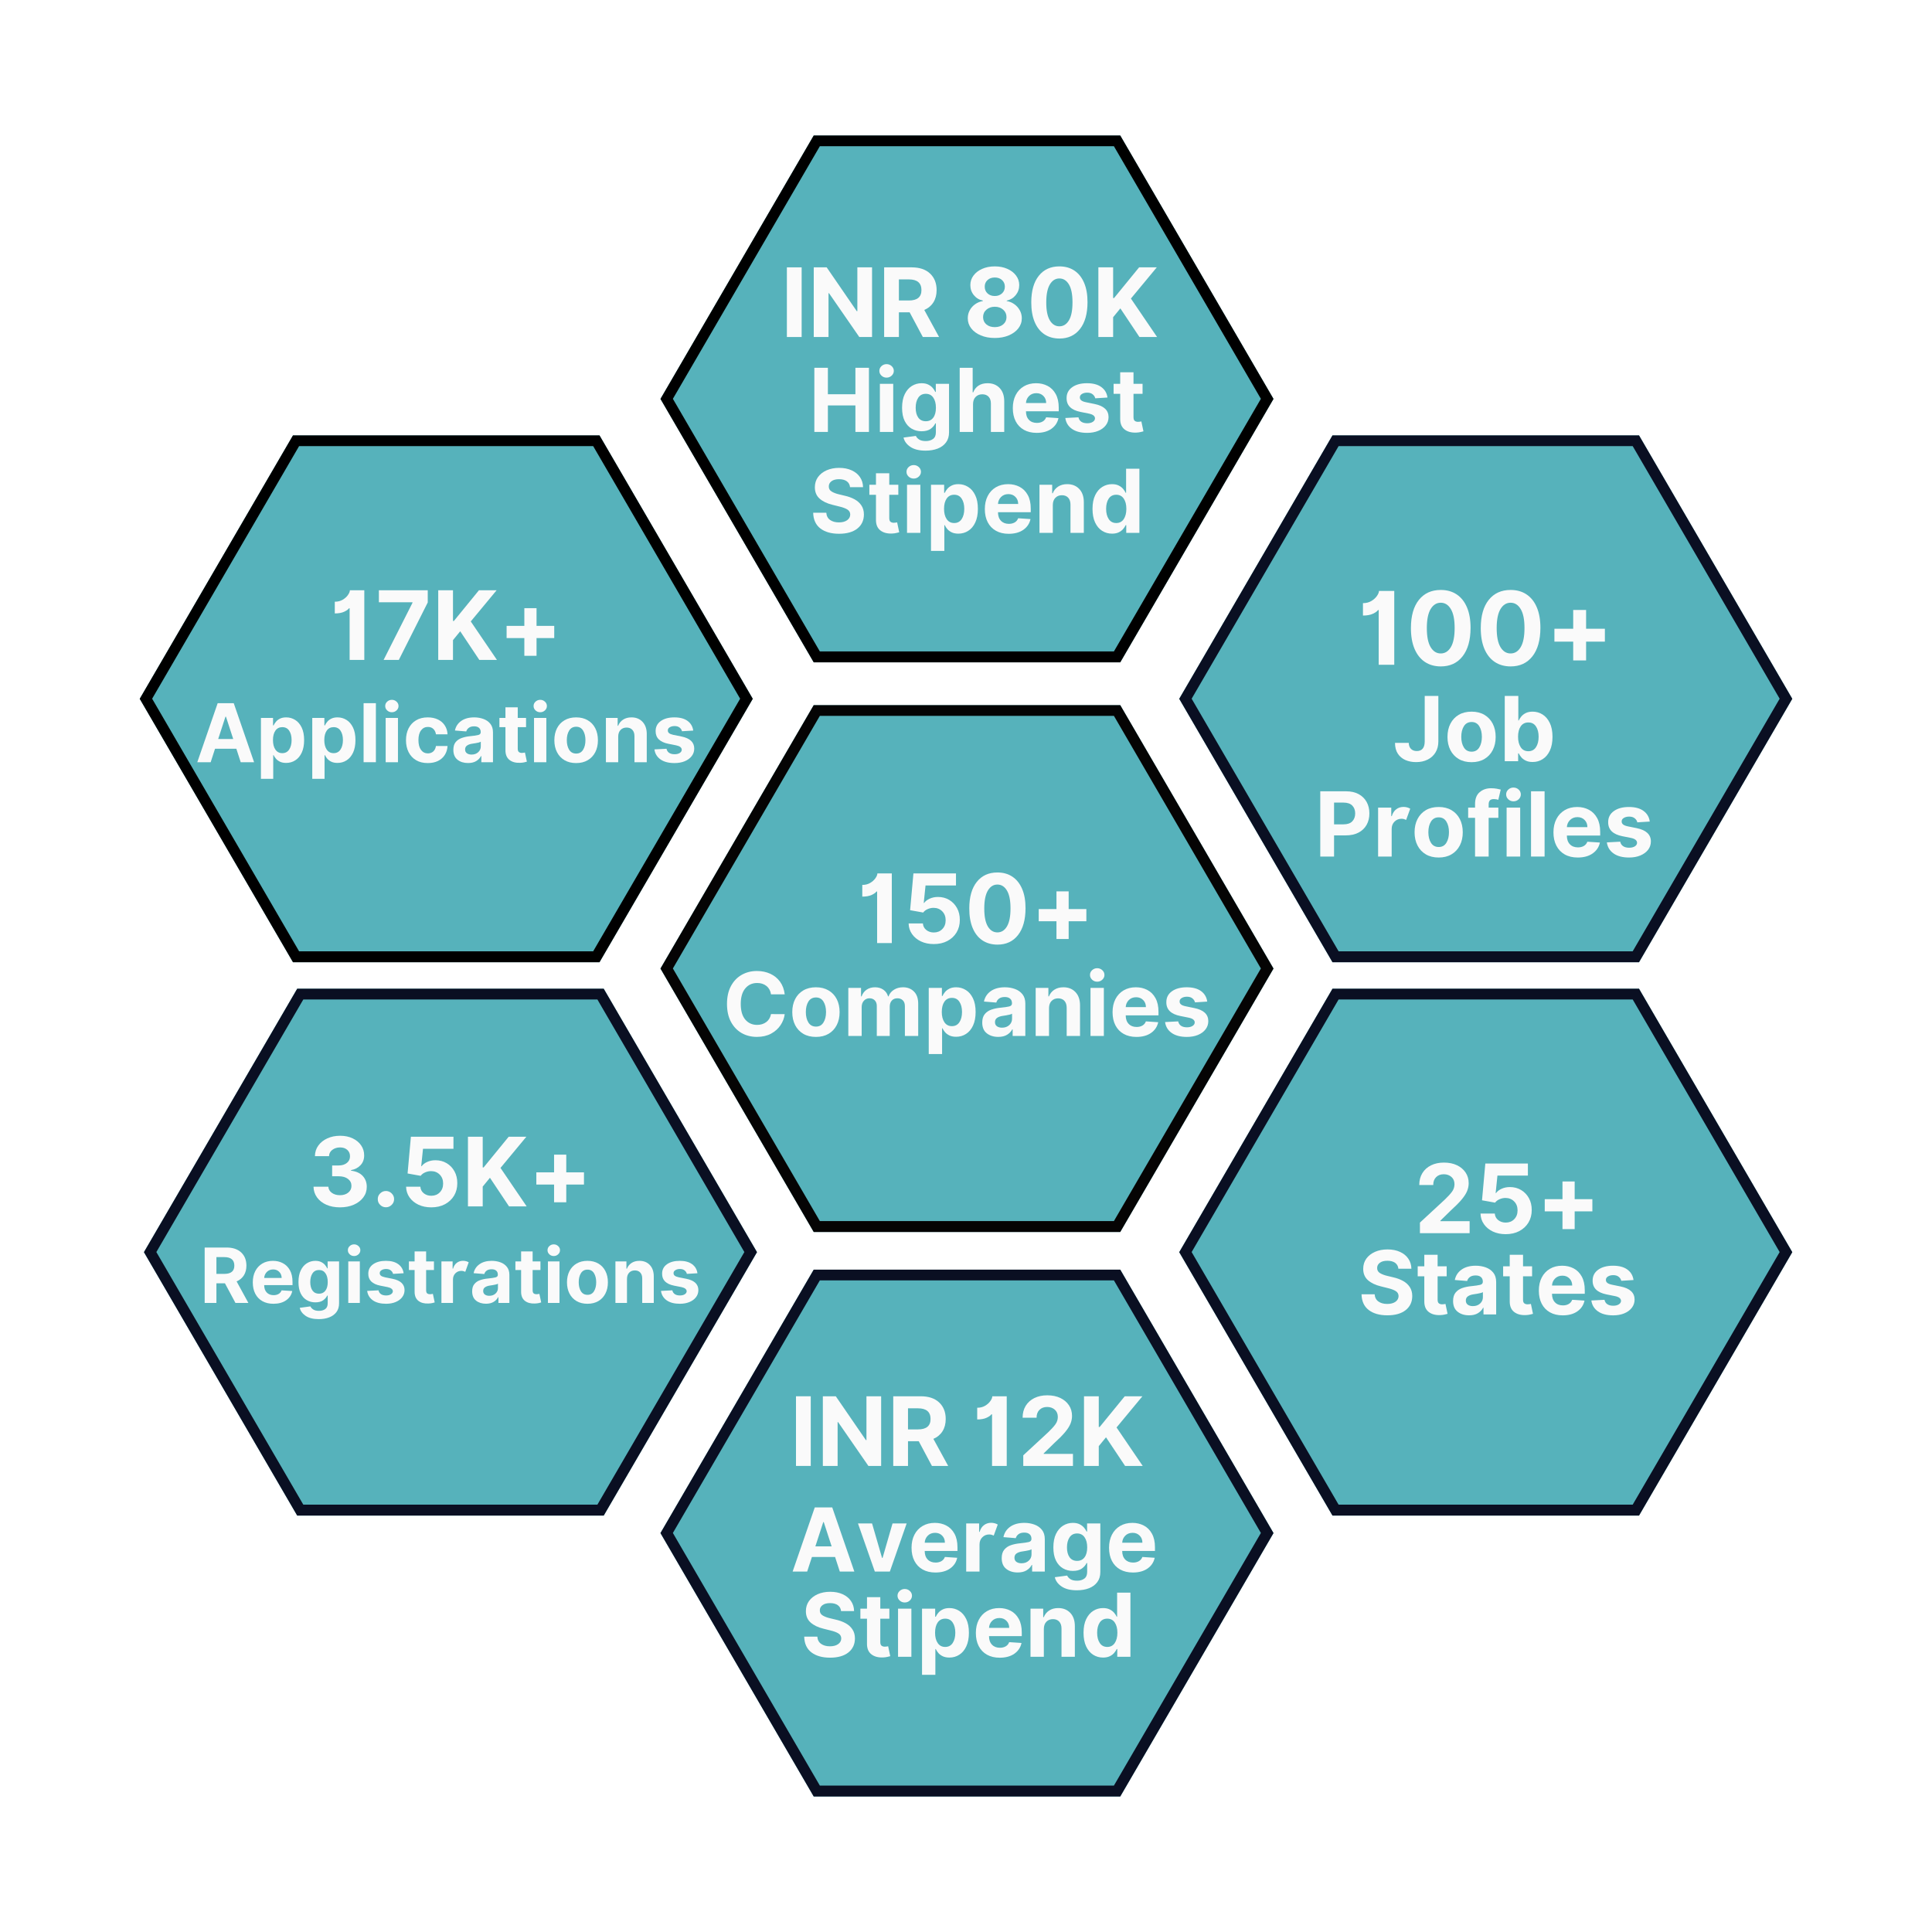 <svg xmlns="http://www.w3.org/2000/svg" xmlns:xlink="http://www.w3.org/1999/xlink" width="1080" zoomAndPan="magnify" viewBox="0 0 810 810" height="1080" preserveAspectRatio="xMidYMid meet" version="1.0"><defs><g/><clipPath id="cf09507c9b"><path d="M 276.898 56.809 L 534 56.809 L 534 277.695 L 276.898 277.695 Z M 276.898 56.809 " clip-rule="nonzero"/></clipPath><clipPath id="b0702d02d0"><path d="M 533.93 167.25 L 469.672 277.695 L 341.156 277.695 L 276.898 167.25 L 341.156 56.809 L 469.672 56.809 Z M 533.93 167.25 " clip-rule="nonzero"/></clipPath><clipPath id="6ec8420c5c"><path d="M 276.902 56.809 L 533.926 56.809 L 533.926 277.688 L 276.902 277.688 Z M 276.902 56.809 " clip-rule="nonzero"/></clipPath><clipPath id="27e3fa440e"><path d="M 533.926 167.246 L 469.672 277.688 L 341.156 277.688 L 276.902 167.246 L 341.156 56.809 L 469.672 56.809 Z M 533.926 167.246 " clip-rule="nonzero"/></clipPath><clipPath id="ccb648f147"><path d="M 276.898 295.633 L 534 295.633 L 534 516.52 L 276.898 516.52 Z M 276.898 295.633 " clip-rule="nonzero"/></clipPath><clipPath id="54a4b0733f"><path d="M 533.93 406.074 L 469.672 516.52 L 341.156 516.52 L 276.898 406.074 L 341.156 295.633 L 469.672 295.633 Z M 533.93 406.074 " clip-rule="nonzero"/></clipPath><clipPath id="c33d4c181b"><path d="M 276.902 295.633 L 533.926 295.633 L 533.926 516.512 L 276.902 516.512 Z M 276.902 295.633 " clip-rule="nonzero"/></clipPath><clipPath id="c3611b7e6a"><path d="M 533.926 406.074 L 469.672 516.512 L 341.156 516.512 L 276.902 406.074 L 341.156 295.633 L 469.672 295.633 Z M 533.926 406.074 " clip-rule="nonzero"/></clipPath><clipPath id="e3a5b3eb45"><path d="M 276.898 532.305 L 534 532.305 L 534 753.191 L 276.898 753.191 Z M 276.898 532.305 " clip-rule="nonzero"/></clipPath><clipPath id="d8ff850d8d"><path d="M 533.93 642.75 L 469.672 753.191 L 341.156 753.191 L 276.898 642.75 L 341.156 532.305 L 469.672 532.305 Z M 533.93 642.75 " clip-rule="nonzero"/></clipPath><clipPath id="a55fe6ac75"><path d="M 276.902 532.305 L 533.926 532.305 L 533.926 753.188 L 276.902 753.188 Z M 276.902 532.305 " clip-rule="nonzero"/></clipPath><clipPath id="df87fada36"><path d="M 533.926 642.746 L 469.672 753.188 L 341.156 753.188 L 276.902 642.746 L 341.156 532.305 L 469.672 532.305 Z M 533.926 642.746 " clip-rule="nonzero"/></clipPath><clipPath id="8a2a326364"><path d="M 494.395 182.535 L 751.52 182.535 L 751.52 403.422 L 494.395 403.422 Z M 494.395 182.535 " clip-rule="nonzero"/></clipPath><clipPath id="1e31dad498"><path d="M 751.426 292.977 L 687.168 403.422 L 558.652 403.422 L 494.395 292.977 L 558.652 182.535 L 687.168 182.535 Z M 751.426 292.977 " clip-rule="nonzero"/></clipPath><clipPath id="3546cec3db"><path d="M 494.398 182.535 L 751.422 182.535 L 751.422 403.414 L 494.398 403.414 Z M 494.398 182.535 " clip-rule="nonzero"/></clipPath><clipPath id="5b50ca4e65"><path d="M 751.422 292.977 L 687.168 403.414 L 558.652 403.414 L 494.398 292.977 L 558.652 182.535 L 687.168 182.535 Z M 751.422 292.977 " clip-rule="nonzero"/></clipPath><clipPath id="3ab18ab09b"><path d="M 494.395 414.531 L 751.52 414.531 L 751.52 635.418 L 494.395 635.418 Z M 494.395 414.531 " clip-rule="nonzero"/></clipPath><clipPath id="b62a696061"><path d="M 751.426 524.977 L 687.168 635.418 L 558.652 635.418 L 494.395 524.977 L 558.652 414.531 L 687.168 414.531 Z M 751.426 524.977 " clip-rule="nonzero"/></clipPath><clipPath id="85fa580f67"><path d="M 494.398 414.531 L 751.422 414.531 L 751.422 635.414 L 494.398 635.414 Z M 494.398 414.531 " clip-rule="nonzero"/></clipPath><clipPath id="6f9f1ba4fb"><path d="M 751.422 524.973 L 687.168 635.414 L 558.652 635.414 L 494.398 524.973 L 558.652 414.531 L 687.168 414.531 Z M 751.422 524.973 " clip-rule="nonzero"/></clipPath><clipPath id="066deb2faa"><path d="M 58.574 182.535 L 315.699 182.535 L 315.699 403.422 L 58.574 403.422 Z M 58.574 182.535 " clip-rule="nonzero"/></clipPath><clipPath id="f0bd354bce"><path d="M 315.605 292.977 L 251.348 403.422 L 122.832 403.422 L 58.574 292.977 L 122.832 182.535 L 251.348 182.535 Z M 315.605 292.977 " clip-rule="nonzero"/></clipPath><clipPath id="f9a1652ff1"><path d="M 58.578 182.535 L 315.602 182.535 L 315.602 403.414 L 58.578 403.414 Z M 58.578 182.535 " clip-rule="nonzero"/></clipPath><clipPath id="5c3ce0c3fa"><path d="M 315.602 292.977 L 251.344 403.414 L 122.832 403.414 L 58.578 292.977 L 122.832 182.535 L 251.344 182.535 Z M 315.602 292.977 " clip-rule="nonzero"/></clipPath><clipPath id="f6e3bc229d"><path d="M 60.344 414.531 L 317.469 414.531 L 317.469 635.418 L 60.344 635.418 Z M 60.344 414.531 " clip-rule="nonzero"/></clipPath><clipPath id="7a5cceaa67"><path d="M 317.375 524.977 L 253.117 635.418 L 124.602 635.418 L 60.344 524.977 L 124.602 414.531 L 253.117 414.531 Z M 317.375 524.977 " clip-rule="nonzero"/></clipPath><clipPath id="815dc1ea1b"><path d="M 60.348 414.531 L 317.371 414.531 L 317.371 635.414 L 60.348 635.414 Z M 60.348 414.531 " clip-rule="nonzero"/></clipPath><clipPath id="60709209a3"><path d="M 317.371 524.973 L 253.113 635.414 L 124.602 635.414 L 60.348 524.973 L 124.602 414.531 L 253.113 414.531 Z M 317.371 524.973 " clip-rule="nonzero"/></clipPath></defs><rect x="-81" width="972" fill="#ffffff" y="-81" height="972" fill-opacity="1"/><rect x="-81" width="972" fill="#ffffff" y="-81" height="972" fill-opacity="1"/><g clip-path="url(#cf09507c9b)"><g clip-path="url(#b0702d02d0)"><path fill="#56b2bb" d="M 276.898 56.809 L 534.023 56.809 L 534.023 277.695 L 276.898 277.695 Z M 276.898 56.809 " fill-opacity="1" fill-rule="nonzero"/></g></g><g clip-path="url(#6ec8420c5c)"><g clip-path="url(#27e3fa440e)"><path stroke-linecap="butt" transform="matrix(0.602, 0, 0, 0.602, 276.902, 56.807)" fill="none" stroke-linejoin="miter" d="M 426.8 183.389 L 320.097 366.782 L 106.697 366.782 L 0.001 183.389 L 106.697 0.003 L 320.097 0.003 Z M 426.8 183.389 " stroke="#000000" stroke-width="14.945" stroke-opacity="1" stroke-miterlimit="4"/></g></g><g fill="#fafafa" fill-opacity="1"><g transform="translate(327.375, 141.293)"><g><path d="M 8.719 -29.203 L 8.719 0 L 2.531 0 L 2.531 -29.203 Z M 8.719 -29.203 "/></g></g></g><g fill="#fafafa" fill-opacity="1"><g transform="translate(338.638, 141.293)"><g><path d="M 26.969 -29.203 L 26.969 0 L 21.625 0 L 8.922 -18.375 L 8.719 -18.375 L 8.719 0 L 2.531 0 L 2.531 -29.203 L 7.953 -29.203 L 20.562 -10.844 L 20.812 -10.844 L 20.812 -29.203 Z M 26.969 -29.203 "/></g></g></g><g fill="#fafafa" fill-opacity="1"><g transform="translate(368.149, 141.293)"><g><path d="M 2.531 0 L 2.531 -29.203 L 14.062 -29.203 C 17.375 -29.203 19.945 -28.336 21.781 -26.609 C 23.613 -24.879 24.531 -22.566 24.531 -19.672 C 24.531 -17.672 24.082 -15.961 23.188 -14.547 C 22.301 -13.129 21.023 -12.062 19.359 -11.344 L 25.562 0 L 18.75 0 L 13.219 -10.359 L 8.719 -10.359 L 8.719 0 Z M 8.719 -15.312 L 12.906 -15.312 C 16.414 -15.312 18.172 -16.766 18.172 -19.672 C 18.172 -22.66 16.406 -24.156 12.875 -24.156 L 8.719 -24.156 Z M 8.719 -15.312 "/></g></g></g><g fill="#fafafa" fill-opacity="1"><g transform="translate(394.495, 141.293)"><g/></g></g><g fill="#fafafa" fill-opacity="1"><g transform="translate(403.805, 141.293)"><g><path d="M 13.266 0.406 C 11.066 0.406 9.113 0.047 7.406 -0.672 C 5.695 -1.391 4.359 -2.367 3.391 -3.609 C 2.422 -4.859 1.938 -6.273 1.938 -7.859 C 1.938 -9.078 2.211 -10.195 2.766 -11.219 C 3.328 -12.238 4.086 -13.086 5.047 -13.766 C 6.004 -14.441 7.078 -14.879 8.266 -15.078 L 8.266 -15.266 C 6.723 -15.586 5.461 -16.348 4.484 -17.547 C 3.504 -18.742 3.016 -20.145 3.016 -21.75 C 3.016 -23.258 3.457 -24.602 4.344 -25.781 C 5.227 -26.969 6.441 -27.898 7.984 -28.578 C 9.535 -29.266 11.297 -29.609 13.266 -29.609 C 15.234 -29.609 16.988 -29.266 18.531 -28.578 C 20.07 -27.898 21.285 -26.969 22.172 -25.781 C 23.066 -24.602 23.516 -23.258 23.516 -21.75 C 23.504 -20.145 23.008 -18.742 22.031 -17.547 C 21.051 -16.348 19.797 -15.586 18.266 -15.266 L 18.266 -15.078 C 19.43 -14.879 20.492 -14.441 21.453 -13.766 C 22.41 -13.086 23.172 -12.238 23.734 -11.219 C 24.305 -10.195 24.594 -9.078 24.594 -7.859 C 24.594 -6.273 24.102 -4.859 23.125 -3.609 C 22.156 -2.367 20.816 -1.391 19.109 -0.672 C 17.41 0.047 15.461 0.406 13.266 0.406 Z M 13.266 -4.141 C 14.723 -4.141 15.906 -4.531 16.812 -5.312 C 17.719 -6.094 18.172 -7.102 18.172 -8.344 C 18.172 -9.602 17.707 -10.641 16.781 -11.453 C 15.852 -12.273 14.68 -12.688 13.266 -12.688 C 11.848 -12.688 10.676 -12.273 9.75 -11.453 C 8.82 -10.641 8.359 -9.602 8.359 -8.344 C 8.359 -7.102 8.805 -6.094 9.703 -5.312 C 10.609 -4.531 11.797 -4.141 13.266 -4.141 Z M 13.266 -17.188 C 14.484 -17.188 15.488 -17.551 16.281 -18.281 C 17.082 -19.008 17.484 -19.953 17.484 -21.109 C 17.484 -22.234 17.086 -23.156 16.297 -23.875 C 15.516 -24.594 14.504 -24.953 13.266 -24.953 C 12.016 -24.953 11 -24.594 10.219 -23.875 C 9.438 -23.164 9.047 -22.242 9.047 -21.109 C 9.047 -19.953 9.438 -19.008 10.219 -18.281 C 11.008 -17.551 12.023 -17.188 13.266 -17.188 Z M 13.266 -17.188 "/></g></g></g><g fill="#fafafa" fill-opacity="1"><g transform="translate(430.336, 141.293)"><g><path d="M 13.812 0.641 C 11.363 0.629 9.254 0.023 7.484 -1.172 C 5.723 -2.367 4.367 -4.102 3.422 -6.375 C 2.484 -8.645 2.02 -11.379 2.031 -14.578 C 2.039 -19.359 3.094 -23.055 5.188 -25.672 C 7.281 -28.297 10.156 -29.609 13.812 -29.609 C 16.258 -29.609 18.363 -29.016 20.125 -27.828 C 21.883 -26.648 23.238 -24.941 24.188 -22.703 C 25.145 -20.461 25.617 -17.754 25.609 -14.578 C 25.598 -9.766 24.547 -6.023 22.453 -3.359 C 20.367 -0.691 17.488 0.641 13.812 0.641 Z M 13.812 -4.484 C 15.488 -4.484 16.828 -5.32 17.828 -7 C 18.828 -8.688 19.32 -11.211 19.312 -14.578 C 19.312 -17.891 18.812 -20.379 17.812 -22.047 C 16.812 -23.711 15.477 -24.547 13.812 -24.547 C 12.156 -24.547 10.828 -23.711 9.828 -22.047 C 8.828 -20.379 8.32 -17.891 8.312 -14.578 C 8.301 -11.211 8.797 -8.688 9.797 -7 C 10.805 -5.32 12.145 -4.484 13.812 -4.484 Z M 13.812 -4.484 "/></g></g></g><g fill="#fafafa" fill-opacity="1"><g transform="translate(457.966, 141.293)"><g><path d="M 2.531 0 L 2.531 -29.203 L 8.719 -29.203 L 8.719 -16.328 L 9.094 -16.328 L 19.609 -29.203 L 27.016 -29.203 L 16.172 -16.125 L 27.141 0 L 19.75 0 L 11.75 -12 L 8.719 -8.297 L 8.719 0 Z M 2.531 0 "/></g></g></g><g fill="#fafafa" fill-opacity="1"><g transform="translate(339.464, 223.407)"><g><path d="M 16.922 -19.156 C 16.816 -20.219 16.363 -21.039 15.562 -21.625 C 14.758 -22.207 13.68 -22.5 12.328 -22.5 C 10.93 -22.5 9.863 -22.211 9.125 -21.641 C 8.383 -21.078 8.016 -20.363 8.016 -19.5 C 7.992 -18.531 8.406 -17.797 9.25 -17.297 C 10.094 -16.805 11.098 -16.426 12.266 -16.156 L 14.672 -15.578 C 16.234 -15.234 17.617 -14.727 18.828 -14.062 C 20.047 -13.395 21 -12.535 21.688 -11.484 C 22.383 -10.441 22.734 -9.176 22.734 -7.688 C 22.723 -5.219 21.801 -3.254 19.969 -1.797 C 18.133 -0.348 15.578 0.375 12.297 0.375 C 9.035 0.375 6.43 -0.363 4.484 -1.844 C 2.547 -3.332 1.539 -5.531 1.469 -8.438 L 6.969 -8.438 C 7.062 -7.094 7.594 -6.082 8.562 -5.406 C 9.531 -4.727 10.754 -4.391 12.234 -4.391 C 13.68 -4.391 14.832 -4.691 15.688 -5.297 C 16.551 -5.91 16.988 -6.707 17 -7.688 C 16.988 -8.602 16.586 -9.305 15.797 -9.797 C 15.016 -10.285 13.895 -10.703 12.438 -11.047 L 9.5 -11.781 C 7.238 -12.332 5.453 -13.195 4.141 -14.375 C 2.828 -15.551 2.172 -17.129 2.172 -19.109 C 2.172 -20.742 2.609 -22.172 3.484 -23.391 C 4.367 -24.609 5.578 -25.555 7.109 -26.234 C 8.648 -26.91 10.398 -27.25 12.359 -27.25 C 14.359 -27.25 16.102 -26.906 17.594 -26.219 C 19.094 -25.539 20.254 -24.594 21.078 -23.375 C 21.91 -22.164 22.344 -20.758 22.375 -19.156 Z M 16.922 -19.156 "/></g></g></g><g fill="#fafafa" fill-opacity="1"><g transform="translate(363.673, 223.407)"><g><path d="M 12.953 -20.172 L 12.953 -15.969 L 9.156 -15.969 L 9.156 -6.203 C 9.156 -5.43 9.332 -4.91 9.688 -4.641 C 10.039 -4.367 10.492 -4.234 11.047 -4.234 C 11.316 -4.234 11.582 -4.254 11.844 -4.297 C 12.102 -4.348 12.305 -4.383 12.453 -4.406 L 13.328 -0.25 C 13.047 -0.164 12.648 -0.066 12.141 0.047 C 11.629 0.172 11.016 0.25 10.297 0.281 C 8.266 0.363 6.633 -0.078 5.406 -1.047 C 4.176 -2.016 3.566 -3.488 3.578 -5.469 L 3.578 -15.969 L 0.812 -15.969 L 0.812 -20.172 L 3.578 -20.172 L 3.578 -25 L 9.156 -25 L 9.156 -20.172 Z M 12.953 -20.172 "/></g></g></g><g fill="#fafafa" fill-opacity="1"><g transform="translate(378.036, 223.407)"><g><path d="M 2.234 0 L 2.234 -20.172 L 7.828 -20.172 L 7.828 0 Z M 5.031 -22.766 C 4.219 -22.766 3.508 -23.039 2.906 -23.594 C 2.312 -24.156 2.016 -24.82 2.016 -25.594 C 2.016 -26.375 2.312 -27.039 2.906 -27.594 C 3.508 -28.145 4.219 -28.422 5.031 -28.422 C 5.863 -28.422 6.578 -28.145 7.172 -27.594 C 7.773 -27.039 8.078 -26.375 8.078 -25.594 C 8.078 -24.82 7.773 -24.156 7.172 -23.594 C 6.578 -23.039 5.863 -22.766 5.031 -22.766 Z M 5.031 -22.766 "/></g></g></g><g fill="#fafafa" fill-opacity="1"><g transform="translate(388.092, 223.407)"><g><path d="M 2.234 7.562 L 2.234 -20.172 L 7.75 -20.172 L 7.75 -16.781 L 8 -16.781 C 8.25 -17.332 8.602 -17.883 9.062 -18.438 C 9.531 -19 10.145 -19.469 10.906 -19.844 C 11.664 -20.227 12.609 -20.422 13.734 -20.422 C 15.211 -20.422 16.566 -20.035 17.797 -19.266 C 19.035 -18.504 20.023 -17.352 20.766 -15.812 C 21.516 -14.281 21.891 -12.363 21.891 -10.062 C 21.891 -7.812 21.523 -5.91 20.797 -4.359 C 20.078 -2.816 19.098 -1.648 17.859 -0.859 C 16.629 -0.066 15.25 0.328 13.719 0.328 C 12.633 0.328 11.711 0.148 10.953 -0.203 C 10.191 -0.566 9.57 -1.02 9.094 -1.562 C 8.625 -2.113 8.258 -2.672 8 -3.234 L 7.828 -3.234 L 7.828 7.562 Z M 7.703 -10.078 C 7.703 -8.285 8.07 -6.844 8.812 -5.75 C 9.551 -4.664 10.598 -4.125 11.953 -4.125 C 13.316 -4.125 14.363 -4.676 15.094 -5.781 C 15.82 -6.883 16.188 -8.316 16.188 -10.078 C 16.188 -11.828 15.82 -13.25 15.094 -14.344 C 14.375 -15.438 13.328 -15.984 11.953 -15.984 C 10.586 -15.984 9.535 -15.445 8.797 -14.375 C 8.066 -13.312 7.703 -11.879 7.703 -10.078 Z M 7.703 -10.078 "/></g></g></g><g fill="#fafafa" fill-opacity="1"><g transform="translate(411.475, 223.407)"><g><path d="M 11.422 0.391 C 9.359 0.391 7.578 -0.031 6.078 -0.875 C 4.578 -1.719 3.426 -2.914 2.625 -4.469 C 1.82 -6.02 1.422 -7.859 1.422 -9.984 C 1.422 -12.066 1.82 -13.891 2.625 -15.453 C 3.426 -17.016 4.562 -18.234 6.031 -19.109 C 7.5 -19.984 9.223 -20.422 11.203 -20.422 C 12.973 -20.422 14.57 -20.047 16 -19.297 C 17.438 -18.547 18.57 -17.41 19.406 -15.891 C 20.25 -14.367 20.672 -12.469 20.672 -10.188 L 20.672 -8.656 L 6.938 -8.656 L 6.938 -8.641 C 6.938 -7.129 7.348 -5.941 8.172 -5.078 C 8.992 -4.211 10.109 -3.781 11.516 -3.781 C 12.453 -3.781 13.258 -3.977 13.938 -4.375 C 14.625 -4.77 15.109 -5.352 15.391 -6.125 L 20.562 -5.781 C 20.164 -3.906 19.164 -2.406 17.562 -1.281 C 15.957 -0.164 13.91 0.391 11.422 0.391 Z M 6.938 -12.109 L 15.406 -12.109 C 15.406 -13.316 15.02 -14.305 14.25 -15.078 C 13.488 -15.859 12.504 -16.25 11.297 -16.25 C 10.047 -16.25 9.02 -15.848 8.219 -15.047 C 7.426 -14.242 7 -13.266 6.938 -12.109 Z M 6.938 -12.109 "/></g></g></g><g fill="#fafafa" fill-opacity="1"><g transform="translate(433.57, 223.407)"><g><path d="M 7.828 -11.656 L 7.828 0 L 2.234 0 L 2.234 -20.172 L 7.562 -20.172 L 7.562 -16.609 L 7.797 -16.609 C 8.254 -17.773 9.004 -18.703 10.047 -19.391 C 11.098 -20.078 12.367 -20.422 13.859 -20.422 C 15.961 -20.422 17.648 -19.742 18.922 -18.391 C 20.191 -17.047 20.828 -15.195 20.828 -12.844 L 20.828 0 L 15.234 0 L 15.234 -11.844 C 15.234 -13.07 14.914 -14.035 14.281 -14.734 C 13.645 -15.43 12.766 -15.781 11.641 -15.781 C 10.516 -15.781 9.598 -15.414 8.891 -14.688 C 8.191 -13.969 7.836 -12.957 7.828 -11.656 Z M 7.828 -11.656 "/></g></g></g><g fill="#fafafa" fill-opacity="1"><g transform="translate(456.559, 223.407)"><g><path d="M 9.656 0.328 C 8.125 0.328 6.738 -0.066 5.5 -0.859 C 4.27 -1.648 3.289 -2.816 2.562 -4.359 C 1.844 -5.91 1.484 -7.812 1.484 -10.062 C 1.484 -12.363 1.859 -14.281 2.609 -15.812 C 3.359 -17.352 4.348 -18.504 5.578 -19.266 C 6.816 -20.035 8.176 -20.422 9.656 -20.422 C 10.781 -20.422 11.719 -20.227 12.469 -19.844 C 13.227 -19.469 13.844 -19 14.312 -18.438 C 14.781 -17.883 15.141 -17.332 15.391 -16.781 L 15.562 -16.781 L 15.562 -26.891 L 21.141 -26.891 L 21.141 0 L 15.625 0 L 15.625 -3.234 L 15.391 -3.234 C 15.129 -2.672 14.758 -2.113 14.281 -1.562 C 13.801 -1.02 13.18 -0.566 12.422 -0.203 C 11.672 0.148 10.75 0.328 9.656 0.328 Z M 11.438 -4.125 C 12.781 -4.125 13.82 -4.664 14.562 -5.75 C 15.301 -6.844 15.672 -8.285 15.672 -10.078 C 15.672 -11.879 15.301 -13.312 14.562 -14.375 C 13.832 -15.445 12.789 -15.984 11.438 -15.984 C 10.051 -15.984 8.992 -15.438 8.266 -14.344 C 7.547 -13.25 7.188 -11.828 7.188 -10.078 C 7.188 -8.316 7.551 -6.883 8.281 -5.781 C 9.008 -4.676 10.062 -4.125 11.438 -4.125 Z M 11.438 -4.125 "/></g></g></g><g fill="#fafafa" fill-opacity="1"><g transform="translate(339.076, 181.088)"><g><path d="M 2.344 0 L 2.344 -26.891 L 8.016 -26.891 L 8.016 -15.797 L 19.562 -15.797 L 19.562 -26.891 L 25.234 -26.891 L 25.234 0 L 19.562 0 L 19.562 -11.109 L 8.016 -11.109 L 8.016 0 Z M 2.344 0 "/></g></g></g><g fill="#fafafa" fill-opacity="1"><g transform="translate(366.659, 181.088)"><g><path d="M 2.234 0 L 2.234 -20.172 L 7.828 -20.172 L 7.828 0 Z M 5.031 -22.766 C 4.219 -22.766 3.508 -23.039 2.906 -23.594 C 2.312 -24.156 2.016 -24.82 2.016 -25.594 C 2.016 -26.375 2.312 -27.039 2.906 -27.594 C 3.508 -28.145 4.219 -28.422 5.031 -28.422 C 5.863 -28.422 6.578 -28.145 7.172 -27.594 C 7.773 -27.039 8.078 -26.375 8.078 -25.594 C 8.078 -24.82 7.773 -24.156 7.172 -23.594 C 6.578 -23.039 5.863 -22.766 5.031 -22.766 Z M 5.031 -22.766 "/></g></g></g><g fill="#fafafa" fill-opacity="1"><g transform="translate(376.716, 181.088)"><g><path d="M 11.312 7.844 C 8.602 7.844 6.473 7.305 4.922 6.234 C 3.367 5.172 2.426 3.879 2.094 2.359 L 7.266 1.672 C 7.492 2.211 7.938 2.707 8.594 3.156 C 9.258 3.602 10.211 3.828 11.453 3.828 C 12.66 3.828 13.66 3.535 14.453 2.953 C 15.254 2.379 15.656 1.438 15.656 0.125 L 15.656 -3.578 L 15.406 -3.578 C 15.039 -2.742 14.395 -1.984 13.469 -1.297 C 12.539 -0.617 11.27 -0.281 9.656 -0.281 C 8.145 -0.281 6.77 -0.633 5.531 -1.344 C 4.289 -2.062 3.305 -3.145 2.578 -4.594 C 1.848 -6.051 1.484 -7.895 1.484 -10.125 C 1.484 -12.414 1.859 -14.32 2.609 -15.844 C 3.359 -17.363 4.348 -18.504 5.578 -19.266 C 6.816 -20.035 8.176 -20.422 9.656 -20.422 C 10.781 -20.422 11.723 -20.227 12.484 -19.844 C 13.242 -19.469 13.859 -19 14.328 -18.438 C 14.805 -17.883 15.164 -17.332 15.406 -16.781 L 15.625 -16.781 L 15.625 -20.172 L 21.172 -20.172 L 21.172 0.203 C 21.172 1.867 20.75 3.27 19.906 4.406 C 19.062 5.551 17.898 6.41 16.422 6.984 C 14.941 7.555 13.238 7.844 11.312 7.844 Z M 11.438 -4.484 C 12.781 -4.484 13.82 -4.984 14.562 -5.984 C 15.301 -6.984 15.672 -8.367 15.672 -10.141 C 15.672 -11.91 15.301 -13.328 14.562 -14.391 C 13.832 -15.453 12.789 -15.984 11.438 -15.984 C 10.051 -15.984 8.992 -15.438 8.266 -14.344 C 7.547 -13.258 7.188 -11.859 7.188 -10.141 C 7.188 -8.398 7.551 -7.02 8.281 -6 C 9.008 -4.988 10.062 -4.484 11.438 -4.484 Z M 11.438 -4.484 "/></g></g></g><g fill="#fafafa" fill-opacity="1"><g transform="translate(400.124, 181.088)"><g><path d="M 7.828 -11.656 L 7.828 0 L 2.234 0 L 2.234 -26.891 L 7.672 -26.891 L 7.672 -16.609 L 7.906 -16.609 C 8.363 -17.797 9.098 -18.727 10.109 -19.406 C 11.117 -20.082 12.391 -20.422 13.922 -20.422 C 16.023 -20.422 17.711 -19.75 18.984 -18.406 C 20.266 -17.062 20.906 -15.207 20.906 -12.844 L 20.906 0 L 15.312 0 L 15.312 -11.844 C 15.32 -13.082 15.008 -14.047 14.375 -14.734 C 13.738 -15.43 12.848 -15.781 11.703 -15.781 C 10.566 -15.781 9.641 -15.414 8.922 -14.688 C 8.203 -13.969 7.836 -12.957 7.828 -11.656 Z M 7.828 -11.656 "/></g></g></g><g fill="#fafafa" fill-opacity="1"><g transform="translate(423.205, 181.088)"><g><path d="M 11.422 0.391 C 9.359 0.391 7.578 -0.031 6.078 -0.875 C 4.578 -1.719 3.426 -2.914 2.625 -4.469 C 1.82 -6.02 1.422 -7.859 1.422 -9.984 C 1.422 -12.066 1.82 -13.891 2.625 -15.453 C 3.426 -17.016 4.562 -18.234 6.031 -19.109 C 7.5 -19.984 9.223 -20.422 11.203 -20.422 C 12.973 -20.422 14.57 -20.047 16 -19.297 C 17.438 -18.547 18.57 -17.41 19.406 -15.891 C 20.25 -14.367 20.672 -12.469 20.672 -10.188 L 20.672 -8.656 L 6.938 -8.656 L 6.938 -8.641 C 6.938 -7.129 7.348 -5.941 8.172 -5.078 C 8.992 -4.211 10.109 -3.781 11.516 -3.781 C 12.453 -3.781 13.258 -3.977 13.938 -4.375 C 14.625 -4.77 15.109 -5.352 15.391 -6.125 L 20.562 -5.781 C 20.164 -3.906 19.164 -2.406 17.562 -1.281 C 15.957 -0.164 13.91 0.391 11.422 0.391 Z M 6.938 -12.109 L 15.406 -12.109 C 15.406 -13.316 15.02 -14.305 14.25 -15.078 C 13.488 -15.859 12.504 -16.25 11.297 -16.25 C 10.047 -16.25 9.02 -15.848 8.219 -15.047 C 7.426 -14.242 7 -13.266 6.938 -12.109 Z M 6.938 -12.109 "/></g></g></g><g fill="#fafafa" fill-opacity="1"><g transform="translate(445.3, 181.088)"><g><path d="M 19.016 -14.422 L 13.891 -14.094 C 13.742 -14.75 13.383 -15.305 12.812 -15.766 C 12.25 -16.234 11.484 -16.469 10.516 -16.469 C 9.648 -16.469 8.914 -16.285 8.312 -15.922 C 7.719 -15.555 7.426 -15.07 7.438 -14.469 C 7.426 -13.988 7.613 -13.582 8 -13.25 C 8.383 -12.914 9.047 -12.648 9.984 -12.453 L 13.641 -11.703 C 17.516 -10.91 19.457 -9.094 19.469 -6.25 C 19.469 -4.926 19.078 -3.766 18.297 -2.766 C 17.523 -1.766 16.469 -0.988 15.125 -0.438 C 13.781 0.113 12.234 0.391 10.484 0.391 C 7.816 0.391 5.691 -0.164 4.109 -1.281 C 2.523 -2.395 1.602 -3.914 1.344 -5.844 L 6.844 -6.125 C 7.02 -5.301 7.422 -4.68 8.047 -4.266 C 8.68 -3.848 9.5 -3.641 10.5 -3.641 C 11.477 -3.641 12.266 -3.832 12.859 -4.219 C 13.461 -4.602 13.77 -5.094 13.781 -5.688 C 13.758 -6.688 12.898 -7.352 11.203 -7.688 L 7.703 -8.391 C 3.797 -9.172 1.852 -11.094 1.875 -14.156 C 1.863 -16.094 2.641 -17.617 4.203 -18.734 C 5.766 -19.859 7.836 -20.422 10.422 -20.422 C 12.973 -20.422 14.977 -19.883 16.438 -18.812 C 17.906 -17.738 18.766 -16.273 19.016 -14.422 Z M 19.016 -14.422 "/></g></g></g><g fill="#fafafa" fill-opacity="1"><g transform="translate(466.07, 181.088)"><g><path d="M 12.953 -20.172 L 12.953 -15.969 L 9.156 -15.969 L 9.156 -6.203 C 9.156 -5.43 9.332 -4.91 9.688 -4.641 C 10.039 -4.367 10.492 -4.234 11.047 -4.234 C 11.316 -4.234 11.582 -4.254 11.844 -4.297 C 12.102 -4.348 12.305 -4.383 12.453 -4.406 L 13.328 -0.25 C 13.047 -0.164 12.648 -0.066 12.141 0.047 C 11.629 0.172 11.016 0.25 10.297 0.281 C 8.266 0.363 6.633 -0.078 5.406 -1.047 C 4.176 -2.016 3.566 -3.488 3.578 -5.469 L 3.578 -15.969 L 0.812 -15.969 L 0.812 -20.172 L 3.578 -20.172 L 3.578 -25 L 9.156 -25 L 9.156 -20.172 Z M 12.953 -20.172 "/></g></g></g><g fill="#fafafa" fill-opacity="1"><g transform="translate(480.435, 181.088)"><g/></g></g><g clip-path="url(#ccb648f147)"><g clip-path="url(#54a4b0733f)"><path fill="#56b2bb" d="M 276.898 295.633 L 534.023 295.633 L 534.023 516.52 L 276.898 516.52 Z M 276.898 295.633 " fill-opacity="1" fill-rule="nonzero"/></g></g><g clip-path="url(#c33d4c181b)"><g clip-path="url(#c3611b7e6a)"><path stroke-linecap="butt" transform="matrix(0.602, 0, 0, 0.602, 276.902, 295.632)" fill="none" stroke-linejoin="miter" d="M 426.8 183.394 L 320.097 366.78 L 106.697 366.78 L 0.001 183.394 L 106.697 0.001 L 320.097 0.001 Z M 426.8 183.394 " stroke="#050404" stroke-width="14.945" stroke-opacity="1" stroke-miterlimit="4"/></g></g><g fill="#fafafa" fill-opacity="1"><g transform="translate(302.937, 434.344)"><g><path d="M 26.062 -17.469 L 20.312 -17.469 C 20.094 -18.945 19.461 -20.109 18.422 -20.953 C 17.379 -21.797 16.078 -22.219 14.516 -22.219 C 12.43 -22.219 10.758 -21.453 9.5 -19.922 C 8.25 -18.398 7.625 -16.238 7.625 -13.438 C 7.625 -10.57 8.254 -8.391 9.516 -6.891 C 10.785 -5.398 12.441 -4.656 14.484 -4.656 C 15.992 -4.656 17.273 -5.051 18.328 -5.844 C 19.379 -6.633 20.039 -7.75 20.312 -9.188 L 26.062 -9.156 C 25.852 -7.508 25.266 -5.961 24.297 -4.516 C 23.328 -3.066 22.008 -1.891 20.344 -0.984 C 18.676 -0.078 16.691 0.375 14.391 0.375 C 11.992 0.375 9.852 -0.164 7.969 -1.25 C 6.082 -2.344 4.594 -3.914 3.5 -5.969 C 2.406 -8.031 1.859 -10.52 1.859 -13.438 C 1.859 -16.375 2.41 -18.867 3.516 -20.922 C 4.617 -22.984 6.113 -24.551 8 -25.625 C 9.895 -26.707 12.023 -27.25 14.391 -27.25 C 16.461 -27.25 18.332 -26.863 20 -26.094 C 21.664 -25.332 23.031 -24.223 24.094 -22.766 C 25.156 -21.305 25.812 -19.539 26.062 -17.469 Z M 26.062 -17.469 "/></g></g></g><g fill="#fafafa" fill-opacity="1"><g transform="translate(330.743, 434.344)"><g><path d="M 11.344 0.391 C 9.301 0.391 7.535 -0.039 6.047 -0.906 C 4.566 -1.781 3.426 -3 2.625 -4.562 C 1.82 -6.125 1.422 -7.938 1.422 -10 C 1.422 -12.082 1.82 -13.906 2.625 -15.469 C 3.426 -17.031 4.566 -18.242 6.047 -19.109 C 7.535 -19.984 9.301 -20.422 11.344 -20.422 C 13.383 -20.422 15.145 -19.984 16.625 -19.109 C 18.113 -18.242 19.258 -17.031 20.062 -15.469 C 20.863 -13.906 21.266 -12.082 21.266 -10 C 21.266 -7.938 20.863 -6.125 20.062 -4.562 C 19.258 -3 18.113 -1.781 16.625 -0.906 C 15.145 -0.039 13.383 0.391 11.344 0.391 Z M 11.375 -3.938 C 12.75 -3.938 13.789 -4.516 14.5 -5.672 C 15.219 -6.828 15.578 -8.285 15.578 -10.047 C 15.578 -11.805 15.219 -13.266 14.5 -14.422 C 13.789 -15.578 12.75 -16.156 11.375 -16.156 C 9.957 -16.156 8.891 -15.578 8.172 -14.422 C 7.461 -13.266 7.109 -11.805 7.109 -10.047 C 7.109 -8.285 7.461 -6.828 8.172 -5.672 C 8.891 -4.516 9.957 -3.938 11.375 -3.938 Z M 11.375 -3.938 "/></g></g></g><g fill="#fafafa" fill-opacity="1"><g transform="translate(353.43, 434.344)"><g><path d="M 2.234 0 L 2.234 -20.172 L 7.562 -20.172 L 7.562 -16.609 L 7.797 -16.609 C 8.211 -17.797 8.91 -18.727 9.891 -19.406 C 10.879 -20.082 12.055 -20.422 13.422 -20.422 C 14.797 -20.422 15.969 -20.078 16.938 -19.391 C 17.914 -18.703 18.566 -17.773 18.891 -16.609 L 19.094 -16.609 C 19.508 -17.766 20.258 -18.688 21.344 -19.375 C 22.426 -20.07 23.703 -20.422 25.172 -20.422 C 27.055 -20.422 28.586 -19.82 29.766 -18.625 C 30.941 -17.438 31.531 -15.75 31.531 -13.562 L 31.531 0 L 25.953 0 L 25.953 -12.453 C 25.953 -13.578 25.656 -14.414 25.062 -14.969 C 24.469 -15.531 23.723 -15.812 22.828 -15.812 C 21.816 -15.812 21.023 -15.488 20.453 -14.844 C 19.879 -14.195 19.594 -13.352 19.594 -12.312 L 19.594 0 L 14.172 0 L 14.172 -12.578 C 14.172 -13.566 13.891 -14.352 13.328 -14.938 C 12.766 -15.52 12.023 -15.812 11.109 -15.812 C 10.18 -15.812 9.398 -15.473 8.766 -14.797 C 8.141 -14.117 7.828 -13.223 7.828 -12.109 L 7.828 0 Z M 2.234 0 "/></g></g></g><g fill="#fafafa" fill-opacity="1"><g transform="translate(387.144, 434.344)"><g><path d="M 2.234 7.562 L 2.234 -20.172 L 7.75 -20.172 L 7.75 -16.781 L 8 -16.781 C 8.25 -17.332 8.602 -17.883 9.062 -18.438 C 9.531 -19 10.145 -19.469 10.906 -19.844 C 11.664 -20.227 12.609 -20.422 13.734 -20.422 C 15.211 -20.422 16.566 -20.035 17.797 -19.266 C 19.035 -18.504 20.023 -17.352 20.766 -15.812 C 21.516 -14.281 21.891 -12.363 21.891 -10.062 C 21.891 -7.812 21.523 -5.91 20.797 -4.359 C 20.078 -2.816 19.098 -1.648 17.859 -0.859 C 16.629 -0.066 15.25 0.328 13.719 0.328 C 12.633 0.328 11.711 0.148 10.953 -0.203 C 10.191 -0.566 9.57 -1.02 9.094 -1.562 C 8.625 -2.113 8.258 -2.672 8 -3.234 L 7.828 -3.234 L 7.828 7.562 Z M 7.703 -10.078 C 7.703 -8.285 8.07 -6.844 8.812 -5.75 C 9.551 -4.664 10.598 -4.125 11.953 -4.125 C 13.316 -4.125 14.363 -4.676 15.094 -5.781 C 15.82 -6.883 16.188 -8.316 16.188 -10.078 C 16.188 -11.828 15.82 -13.25 15.094 -14.344 C 14.375 -15.438 13.328 -15.984 11.953 -15.984 C 10.586 -15.984 9.535 -15.445 8.797 -14.375 C 8.066 -13.312 7.703 -11.879 7.703 -10.078 Z M 7.703 -10.078 "/></g></g></g><g fill="#fafafa" fill-opacity="1"><g transform="translate(410.527, 434.344)"><g><path d="M 7.984 0.375 C 6.055 0.375 4.457 -0.125 3.188 -1.125 C 1.914 -2.133 1.281 -3.633 1.281 -5.625 C 1.281 -7.133 1.633 -8.316 2.344 -9.172 C 3.051 -10.035 3.977 -10.664 5.125 -11.062 C 6.281 -11.457 7.523 -11.719 8.859 -11.844 C 10.609 -12.02 11.859 -12.203 12.609 -12.391 C 13.367 -12.586 13.75 -13.008 13.75 -13.656 L 13.75 -13.734 C 13.75 -14.566 13.488 -15.207 12.969 -15.656 C 12.445 -16.113 11.707 -16.344 10.75 -16.344 C 9.738 -16.344 8.938 -16.125 8.344 -15.688 C 7.75 -15.25 7.359 -14.691 7.172 -14.016 L 2 -14.438 C 2.383 -16.281 3.336 -17.738 4.859 -18.812 C 6.391 -19.883 8.363 -20.422 10.781 -20.422 C 12.27 -20.422 13.664 -20.188 14.969 -19.719 C 16.281 -19.25 17.336 -18.508 18.141 -17.5 C 18.941 -16.5 19.344 -15.195 19.344 -13.594 L 19.344 0 L 14.031 0 L 14.031 -2.797 L 13.875 -2.797 C 13.383 -1.859 12.648 -1.094 11.672 -0.5 C 10.703 0.082 9.473 0.375 7.984 0.375 Z M 9.578 -3.484 C 10.805 -3.484 11.812 -3.836 12.594 -4.547 C 13.383 -5.266 13.781 -6.148 13.781 -7.203 L 13.781 -9.344 C 13.562 -9.195 13.223 -9.066 12.766 -8.953 C 12.305 -8.836 11.816 -8.738 11.297 -8.656 C 10.773 -8.57 10.312 -8.5 9.906 -8.438 C 8.914 -8.301 8.117 -8.023 7.516 -7.609 C 6.922 -7.203 6.625 -6.602 6.625 -5.812 C 6.625 -5.039 6.898 -4.457 7.453 -4.062 C 8.016 -3.676 8.723 -3.484 9.578 -3.484 Z M 9.578 -3.484 "/></g></g></g><g fill="#fafafa" fill-opacity="1"><g transform="translate(431.979, 434.344)"><g><path d="M 7.828 -11.656 L 7.828 0 L 2.234 0 L 2.234 -20.172 L 7.562 -20.172 L 7.562 -16.609 L 7.797 -16.609 C 8.254 -17.773 9.004 -18.703 10.047 -19.391 C 11.098 -20.078 12.367 -20.422 13.859 -20.422 C 15.961 -20.422 17.648 -19.742 18.922 -18.391 C 20.191 -17.047 20.828 -15.195 20.828 -12.844 L 20.828 0 L 15.234 0 L 15.234 -11.844 C 15.234 -13.07 14.914 -14.035 14.281 -14.734 C 13.645 -15.43 12.766 -15.781 11.641 -15.781 C 10.516 -15.781 9.598 -15.414 8.891 -14.688 C 8.191 -13.969 7.836 -12.957 7.828 -11.656 Z M 7.828 -11.656 "/></g></g></g><g fill="#fafafa" fill-opacity="1"><g transform="translate(454.967, 434.344)"><g><path d="M 2.234 0 L 2.234 -20.172 L 7.828 -20.172 L 7.828 0 Z M 5.031 -22.766 C 4.219 -22.766 3.508 -23.039 2.906 -23.594 C 2.312 -24.156 2.016 -24.82 2.016 -25.594 C 2.016 -26.375 2.312 -27.039 2.906 -27.594 C 3.508 -28.145 4.219 -28.422 5.031 -28.422 C 5.863 -28.422 6.578 -28.145 7.172 -27.594 C 7.773 -27.039 8.078 -26.375 8.078 -25.594 C 8.078 -24.82 7.773 -24.156 7.172 -23.594 C 6.578 -23.039 5.863 -22.766 5.031 -22.766 Z M 5.031 -22.766 "/></g></g></g><g fill="#fafafa" fill-opacity="1"><g transform="translate(465.024, 434.344)"><g><path d="M 11.422 0.391 C 9.359 0.391 7.578 -0.031 6.078 -0.875 C 4.578 -1.719 3.426 -2.914 2.625 -4.469 C 1.82 -6.02 1.422 -7.859 1.422 -9.984 C 1.422 -12.066 1.82 -13.891 2.625 -15.453 C 3.426 -17.016 4.562 -18.234 6.031 -19.109 C 7.5 -19.984 9.223 -20.422 11.203 -20.422 C 12.973 -20.422 14.57 -20.047 16 -19.297 C 17.438 -18.547 18.57 -17.41 19.406 -15.891 C 20.25 -14.367 20.672 -12.469 20.672 -10.188 L 20.672 -8.656 L 6.938 -8.656 L 6.938 -8.641 C 6.938 -7.129 7.348 -5.941 8.172 -5.078 C 8.992 -4.211 10.109 -3.781 11.516 -3.781 C 12.453 -3.781 13.258 -3.977 13.938 -4.375 C 14.625 -4.77 15.109 -5.352 15.391 -6.125 L 20.562 -5.781 C 20.164 -3.906 19.164 -2.406 17.562 -1.281 C 15.957 -0.164 13.91 0.391 11.422 0.391 Z M 6.938 -12.109 L 15.406 -12.109 C 15.406 -13.316 15.02 -14.305 14.25 -15.078 C 13.488 -15.859 12.504 -16.25 11.297 -16.25 C 10.047 -16.25 9.02 -15.848 8.219 -15.047 C 7.426 -14.242 7 -13.266 6.938 -12.109 Z M 6.938 -12.109 "/></g></g></g><g fill="#fafafa" fill-opacity="1"><g transform="translate(487.119, 434.344)"><g><path d="M 19.016 -14.422 L 13.891 -14.094 C 13.742 -14.75 13.383 -15.305 12.812 -15.766 C 12.25 -16.234 11.484 -16.469 10.516 -16.469 C 9.648 -16.469 8.914 -16.285 8.312 -15.922 C 7.719 -15.555 7.426 -15.07 7.438 -14.469 C 7.426 -13.988 7.613 -13.582 8 -13.25 C 8.383 -12.914 9.047 -12.648 9.984 -12.453 L 13.641 -11.703 C 17.516 -10.91 19.457 -9.094 19.469 -6.25 C 19.469 -4.926 19.078 -3.766 18.297 -2.766 C 17.523 -1.766 16.469 -0.988 15.125 -0.438 C 13.781 0.113 12.234 0.391 10.484 0.391 C 7.816 0.391 5.691 -0.164 4.109 -1.281 C 2.523 -2.395 1.602 -3.914 1.344 -5.844 L 6.844 -6.125 C 7.02 -5.301 7.422 -4.68 8.047 -4.266 C 8.68 -3.848 9.5 -3.641 10.5 -3.641 C 11.477 -3.641 12.266 -3.832 12.859 -4.219 C 13.461 -4.602 13.77 -5.094 13.781 -5.688 C 13.758 -6.688 12.898 -7.352 11.203 -7.688 L 7.703 -8.391 C 3.797 -9.172 1.852 -11.094 1.875 -14.156 C 1.863 -16.094 2.641 -17.617 4.203 -18.734 C 5.766 -19.859 7.836 -20.422 10.422 -20.422 C 12.973 -20.422 14.977 -19.883 16.438 -18.812 C 17.906 -17.738 18.766 -16.273 19.016 -14.422 Z M 19.016 -14.422 "/></g></g></g><g fill="#fafafa" fill-opacity="1"><g transform="translate(359.44, 395.398)"><g><path d="M 14.453 -29.203 L 14.453 0 L 8.297 0 L 8.297 -21.641 L 8.031 -21.641 C 7.719 -21.16 7.051 -20.68 6.031 -20.203 C 5.008 -19.723 3.691 -19.484 2.078 -19.484 L 2.078 -24.391 C 3.336 -24.391 4.438 -24.664 5.375 -25.219 C 6.312 -25.77 7.047 -26.426 7.578 -27.188 C 8.117 -27.945 8.395 -28.617 8.406 -29.203 Z M 14.453 -29.203 "/></g></g></g><g fill="#fafafa" fill-opacity="1"><g transform="translate(378.472, 395.398)"><g><path d="M 13.031 0.406 C 11.02 0.406 9.223 0.035 7.641 -0.703 C 6.066 -1.453 4.82 -2.477 3.906 -3.781 C 2.988 -5.082 2.508 -6.57 2.469 -8.25 L 8.453 -8.25 C 8.523 -7.125 9 -6.207 9.875 -5.5 C 10.75 -4.801 11.801 -4.453 13.031 -4.453 C 14.477 -4.453 15.664 -4.926 16.594 -5.875 C 17.531 -6.82 18 -8.055 18 -9.578 C 18 -11.109 17.523 -12.352 16.578 -13.312 C 15.629 -14.281 14.422 -14.77 12.953 -14.781 C 12.086 -14.781 11.254 -14.602 10.453 -14.25 C 9.648 -13.906 9.023 -13.426 8.578 -12.812 L 3.094 -13.797 L 4.484 -29.203 L 22.328 -29.203 L 22.328 -24.156 L 9.562 -24.156 L 8.812 -16.844 L 8.984 -16.844 C 9.492 -17.562 10.266 -18.156 11.297 -18.625 C 12.336 -19.102 13.5 -19.344 14.781 -19.344 C 16.539 -19.344 18.109 -18.93 19.484 -18.109 C 20.867 -17.285 21.957 -16.148 22.75 -14.703 C 23.551 -13.254 23.945 -11.598 23.938 -9.734 C 23.945 -7.766 23.492 -6.016 22.578 -4.484 C 21.66 -2.961 20.379 -1.766 18.734 -0.891 C 17.098 -0.023 15.195 0.406 13.031 0.406 Z M 13.031 0.406 "/></g></g></g><g fill="#fafafa" fill-opacity="1"><g transform="translate(404.348, 395.398)"><g><path d="M 13.812 0.641 C 11.363 0.629 9.254 0.023 7.484 -1.172 C 5.723 -2.367 4.367 -4.102 3.422 -6.375 C 2.484 -8.645 2.02 -11.379 2.031 -14.578 C 2.039 -19.359 3.094 -23.055 5.188 -25.672 C 7.281 -28.297 10.156 -29.609 13.812 -29.609 C 16.258 -29.609 18.363 -29.016 20.125 -27.828 C 21.883 -26.648 23.238 -24.941 24.188 -22.703 C 25.145 -20.461 25.617 -17.754 25.609 -14.578 C 25.598 -9.766 24.547 -6.023 22.453 -3.359 C 20.367 -0.691 17.488 0.641 13.812 0.641 Z M 13.812 -4.484 C 15.488 -4.484 16.828 -5.32 17.828 -7 C 18.828 -8.688 19.32 -11.211 19.312 -14.578 C 19.312 -17.891 18.812 -20.379 17.812 -22.047 C 16.812 -23.711 15.477 -24.547 13.812 -24.547 C 12.156 -24.547 10.828 -23.711 9.828 -22.047 C 8.828 -20.379 8.32 -17.891 8.312 -14.578 C 8.301 -11.211 8.797 -8.688 9.797 -7 C 10.805 -5.32 12.145 -4.484 13.812 -4.484 Z M 13.812 -4.484 "/></g></g></g><g fill="#fafafa" fill-opacity="1"><g transform="translate(431.977, 395.398)"><g><path d="M 10.953 -1.719 L 10.953 -9.156 L 3.516 -9.156 L 3.516 -14.266 L 10.953 -14.266 L 10.953 -21.688 L 16.062 -21.688 L 16.062 -14.266 L 23.484 -14.266 L 23.484 -9.156 L 16.062 -9.156 L 16.062 -1.719 Z M 10.953 -1.719 "/></g></g></g><g clip-path="url(#e3a5b3eb45)"><g clip-path="url(#d8ff850d8d)"><path fill="#56b2bb" d="M 276.898 532.305 L 534.023 532.305 L 534.023 753.191 L 276.898 753.191 Z M 276.898 532.305 " fill-opacity="1" fill-rule="nonzero"/></g></g><g clip-path="url(#a55fe6ac75)"><g clip-path="url(#df87fada36)"><path stroke-linecap="butt" transform="matrix(0.602, 0, 0, 0.602, 276.902, 532.306)" fill="none" stroke-linejoin="miter" d="M 426.8 183.391 L 320.097 366.784 L 106.697 366.784 L 0.001 183.391 L 106.697 -0.002 L 320.097 -0.002 Z M 426.8 183.391 " stroke="#0a0f22" stroke-width="14.945" stroke-opacity="1" stroke-miterlimit="4"/></g></g><g fill="#fafafa" fill-opacity="1"><g transform="translate(331.438, 658.892)"><g><path d="M 6.969 0 L 0.875 0 L 10.156 -26.891 L 17.484 -26.891 L 26.75 0 L 20.656 0 L 18.672 -6.125 L 8.969 -6.125 Z M 10.406 -10.562 L 17.234 -10.562 L 13.922 -20.75 L 13.719 -20.75 Z M 10.406 -10.562 "/></g></g></g><g fill="#fafafa" fill-opacity="1"><g transform="translate(359.087, 658.892)"><g><path d="M 21.031 -20.172 L 13.984 0 L 7.688 0 L 0.625 -20.172 L 6.531 -20.172 L 10.719 -5.734 L 10.938 -5.734 L 15.109 -20.172 Z M 21.031 -20.172 "/></g></g></g><g fill="#fafafa" fill-opacity="1"><g transform="translate(380.749, 658.892)"><g><path d="M 11.422 0.391 C 9.359 0.391 7.578 -0.031 6.078 -0.875 C 4.578 -1.719 3.426 -2.914 2.625 -4.469 C 1.82 -6.02 1.422 -7.859 1.422 -9.984 C 1.422 -12.066 1.82 -13.891 2.625 -15.453 C 3.426 -17.016 4.562 -18.234 6.031 -19.109 C 7.5 -19.984 9.223 -20.422 11.203 -20.422 C 12.973 -20.422 14.57 -20.047 16 -19.297 C 17.438 -18.547 18.57 -17.41 19.406 -15.891 C 20.25 -14.367 20.672 -12.469 20.672 -10.188 L 20.672 -8.656 L 6.938 -8.656 L 6.938 -8.641 C 6.938 -7.129 7.348 -5.941 8.172 -5.078 C 8.992 -4.211 10.109 -3.781 11.516 -3.781 C 12.453 -3.781 13.258 -3.977 13.938 -4.375 C 14.625 -4.77 15.109 -5.352 15.391 -6.125 L 20.562 -5.781 C 20.164 -3.906 19.164 -2.406 17.562 -1.281 C 15.957 -0.164 13.91 0.391 11.422 0.391 Z M 6.938 -12.109 L 15.406 -12.109 C 15.406 -13.316 15.02 -14.305 14.25 -15.078 C 13.488 -15.859 12.504 -16.25 11.297 -16.25 C 10.047 -16.25 9.02 -15.848 8.219 -15.047 C 7.426 -14.242 7 -13.266 6.938 -12.109 Z M 6.938 -12.109 "/></g></g></g><g fill="#fafafa" fill-opacity="1"><g transform="translate(402.845, 658.892)"><g><path d="M 2.234 0 L 2.234 -20.172 L 7.656 -20.172 L 7.656 -16.641 L 7.859 -16.641 C 8.234 -17.898 8.848 -18.848 9.703 -19.484 C 10.566 -20.129 11.566 -20.453 12.703 -20.453 C 13.242 -20.453 13.742 -20.383 14.203 -20.25 C 14.672 -20.125 15.094 -19.945 15.469 -19.719 L 13.781 -15.094 C 13.52 -15.227 13.234 -15.336 12.922 -15.422 C 12.609 -15.516 12.258 -15.562 11.875 -15.562 C 10.75 -15.562 9.797 -15.176 9.016 -14.406 C 8.234 -13.645 7.836 -12.645 7.828 -11.406 L 7.828 0 Z M 2.234 0 "/></g></g></g><g fill="#fafafa" fill-opacity="1"><g transform="translate(418.691, 658.892)"><g><path d="M 7.984 0.375 C 6.055 0.375 4.457 -0.125 3.188 -1.125 C 1.914 -2.133 1.281 -3.633 1.281 -5.625 C 1.281 -7.133 1.633 -8.316 2.344 -9.172 C 3.051 -10.035 3.977 -10.664 5.125 -11.062 C 6.281 -11.457 7.523 -11.719 8.859 -11.844 C 10.609 -12.02 11.859 -12.203 12.609 -12.391 C 13.367 -12.586 13.75 -13.008 13.75 -13.656 L 13.75 -13.734 C 13.75 -14.566 13.488 -15.207 12.969 -15.656 C 12.445 -16.113 11.707 -16.344 10.75 -16.344 C 9.738 -16.344 8.938 -16.125 8.344 -15.688 C 7.75 -15.25 7.359 -14.691 7.172 -14.016 L 2 -14.438 C 2.383 -16.281 3.336 -17.738 4.859 -18.812 C 6.391 -19.883 8.363 -20.422 10.781 -20.422 C 12.27 -20.422 13.664 -20.188 14.969 -19.719 C 16.281 -19.25 17.336 -18.508 18.141 -17.5 C 18.941 -16.5 19.344 -15.195 19.344 -13.594 L 19.344 0 L 14.031 0 L 14.031 -2.797 L 13.875 -2.797 C 13.383 -1.859 12.648 -1.094 11.672 -0.5 C 10.703 0.082 9.473 0.375 7.984 0.375 Z M 9.578 -3.484 C 10.805 -3.484 11.812 -3.836 12.594 -4.547 C 13.383 -5.266 13.781 -6.148 13.781 -7.203 L 13.781 -9.344 C 13.562 -9.195 13.223 -9.066 12.766 -8.953 C 12.305 -8.836 11.816 -8.738 11.297 -8.656 C 10.773 -8.57 10.312 -8.5 9.906 -8.438 C 8.914 -8.301 8.117 -8.023 7.516 -7.609 C 6.922 -7.203 6.625 -6.602 6.625 -5.812 C 6.625 -5.039 6.898 -4.457 7.453 -4.062 C 8.016 -3.676 8.723 -3.484 9.578 -3.484 Z M 9.578 -3.484 "/></g></g></g><g fill="#fafafa" fill-opacity="1"><g transform="translate(440.144, 658.892)"><g><path d="M 11.312 7.844 C 8.602 7.844 6.473 7.305 4.922 6.234 C 3.367 5.172 2.426 3.879 2.094 2.359 L 7.266 1.672 C 7.492 2.211 7.938 2.707 8.594 3.156 C 9.258 3.602 10.211 3.828 11.453 3.828 C 12.66 3.828 13.66 3.535 14.453 2.953 C 15.254 2.379 15.656 1.438 15.656 0.125 L 15.656 -3.578 L 15.406 -3.578 C 15.039 -2.742 14.395 -1.984 13.469 -1.297 C 12.539 -0.617 11.27 -0.281 9.656 -0.281 C 8.145 -0.281 6.77 -0.633 5.531 -1.344 C 4.289 -2.062 3.305 -3.145 2.578 -4.594 C 1.848 -6.051 1.484 -7.895 1.484 -10.125 C 1.484 -12.414 1.859 -14.32 2.609 -15.844 C 3.359 -17.363 4.348 -18.504 5.578 -19.266 C 6.816 -20.035 8.176 -20.422 9.656 -20.422 C 10.781 -20.422 11.723 -20.227 12.484 -19.844 C 13.242 -19.469 13.859 -19 14.328 -18.438 C 14.805 -17.883 15.164 -17.332 15.406 -16.781 L 15.625 -16.781 L 15.625 -20.172 L 21.172 -20.172 L 21.172 0.203 C 21.172 1.867 20.75 3.27 19.906 4.406 C 19.062 5.551 17.898 6.41 16.422 6.984 C 14.941 7.555 13.238 7.844 11.312 7.844 Z M 11.438 -4.484 C 12.781 -4.484 13.82 -4.984 14.562 -5.984 C 15.301 -6.984 15.672 -8.367 15.672 -10.141 C 15.672 -11.91 15.301 -13.328 14.562 -14.391 C 13.832 -15.453 12.789 -15.984 11.438 -15.984 C 10.051 -15.984 8.992 -15.438 8.266 -14.344 C 7.547 -13.258 7.188 -11.859 7.188 -10.141 C 7.188 -8.398 7.551 -7.02 8.281 -6 C 9.008 -4.988 10.062 -4.484 11.438 -4.484 Z M 11.438 -4.484 "/></g></g></g><g fill="#fafafa" fill-opacity="1"><g transform="translate(463.552, 658.892)"><g><path d="M 11.422 0.391 C 9.359 0.391 7.578 -0.031 6.078 -0.875 C 4.578 -1.719 3.426 -2.914 2.625 -4.469 C 1.82 -6.02 1.422 -7.859 1.422 -9.984 C 1.422 -12.066 1.82 -13.891 2.625 -15.453 C 3.426 -17.016 4.562 -18.234 6.031 -19.109 C 7.5 -19.984 9.223 -20.422 11.203 -20.422 C 12.973 -20.422 14.57 -20.047 16 -19.297 C 17.438 -18.547 18.57 -17.41 19.406 -15.891 C 20.25 -14.367 20.672 -12.469 20.672 -10.188 L 20.672 -8.656 L 6.938 -8.656 L 6.938 -8.641 C 6.938 -7.129 7.348 -5.941 8.172 -5.078 C 8.992 -4.211 10.109 -3.781 11.516 -3.781 C 12.453 -3.781 13.258 -3.977 13.938 -4.375 C 14.625 -4.77 15.109 -5.352 15.391 -6.125 L 20.562 -5.781 C 20.164 -3.906 19.164 -2.406 17.562 -1.281 C 15.957 -0.164 13.91 0.391 11.422 0.391 Z M 6.938 -12.109 L 15.406 -12.109 C 15.406 -13.316 15.02 -14.305 14.25 -15.078 C 13.488 -15.859 12.504 -16.25 11.297 -16.25 C 10.047 -16.25 9.02 -15.848 8.219 -15.047 C 7.426 -14.242 7 -13.266 6.938 -12.109 Z M 6.938 -12.109 "/></g></g></g><g fill="#fafafa" fill-opacity="1"><g transform="translate(335.701, 694.612)"><g><path d="M 16.922 -19.156 C 16.816 -20.219 16.363 -21.039 15.562 -21.625 C 14.758 -22.207 13.68 -22.5 12.328 -22.5 C 10.93 -22.5 9.863 -22.211 9.125 -21.641 C 8.383 -21.078 8.016 -20.363 8.016 -19.5 C 7.992 -18.531 8.406 -17.797 9.25 -17.297 C 10.094 -16.805 11.098 -16.426 12.266 -16.156 L 14.672 -15.578 C 16.234 -15.234 17.617 -14.727 18.828 -14.062 C 20.047 -13.395 21 -12.535 21.688 -11.484 C 22.383 -10.441 22.734 -9.176 22.734 -7.688 C 22.723 -5.219 21.801 -3.254 19.969 -1.797 C 18.133 -0.348 15.578 0.375 12.297 0.375 C 9.035 0.375 6.43 -0.363 4.484 -1.844 C 2.547 -3.332 1.539 -5.531 1.469 -8.438 L 6.969 -8.438 C 7.062 -7.094 7.594 -6.082 8.562 -5.406 C 9.531 -4.727 10.754 -4.391 12.234 -4.391 C 13.68 -4.391 14.832 -4.691 15.688 -5.297 C 16.551 -5.91 16.988 -6.707 17 -7.688 C 16.988 -8.602 16.586 -9.305 15.797 -9.797 C 15.016 -10.285 13.895 -10.703 12.438 -11.047 L 9.5 -11.781 C 7.238 -12.332 5.453 -13.195 4.141 -14.375 C 2.828 -15.551 2.172 -17.129 2.172 -19.109 C 2.172 -20.742 2.609 -22.172 3.484 -23.391 C 4.367 -24.609 5.578 -25.555 7.109 -26.234 C 8.648 -26.91 10.398 -27.25 12.359 -27.25 C 14.359 -27.25 16.102 -26.906 17.594 -26.219 C 19.094 -25.539 20.254 -24.594 21.078 -23.375 C 21.91 -22.164 22.344 -20.758 22.375 -19.156 Z M 16.922 -19.156 "/></g></g></g><g fill="#fafafa" fill-opacity="1"><g transform="translate(359.911, 694.612)"><g><path d="M 12.953 -20.172 L 12.953 -15.969 L 9.156 -15.969 L 9.156 -6.203 C 9.156 -5.43 9.332 -4.91 9.688 -4.641 C 10.039 -4.367 10.492 -4.234 11.047 -4.234 C 11.316 -4.234 11.582 -4.254 11.844 -4.297 C 12.102 -4.348 12.305 -4.383 12.453 -4.406 L 13.328 -0.25 C 13.047 -0.164 12.648 -0.066 12.141 0.047 C 11.629 0.172 11.016 0.25 10.297 0.281 C 8.266 0.363 6.633 -0.078 5.406 -1.047 C 4.176 -2.016 3.566 -3.488 3.578 -5.469 L 3.578 -15.969 L 0.812 -15.969 L 0.812 -20.172 L 3.578 -20.172 L 3.578 -25 L 9.156 -25 L 9.156 -20.172 Z M 12.953 -20.172 "/></g></g></g><g fill="#fafafa" fill-opacity="1"><g transform="translate(374.274, 694.612)"><g><path d="M 2.234 0 L 2.234 -20.172 L 7.828 -20.172 L 7.828 0 Z M 5.031 -22.766 C 4.219 -22.766 3.508 -23.039 2.906 -23.594 C 2.312 -24.156 2.016 -24.82 2.016 -25.594 C 2.016 -26.375 2.312 -27.039 2.906 -27.594 C 3.508 -28.145 4.219 -28.422 5.031 -28.422 C 5.863 -28.422 6.578 -28.145 7.172 -27.594 C 7.773 -27.039 8.078 -26.375 8.078 -25.594 C 8.078 -24.82 7.773 -24.156 7.172 -23.594 C 6.578 -23.039 5.863 -22.766 5.031 -22.766 Z M 5.031 -22.766 "/></g></g></g><g fill="#fafafa" fill-opacity="1"><g transform="translate(384.33, 694.612)"><g><path d="M 2.234 7.562 L 2.234 -20.172 L 7.75 -20.172 L 7.75 -16.781 L 8 -16.781 C 8.25 -17.332 8.602 -17.883 9.062 -18.438 C 9.531 -19 10.145 -19.469 10.906 -19.844 C 11.664 -20.227 12.609 -20.422 13.734 -20.422 C 15.211 -20.422 16.566 -20.035 17.797 -19.266 C 19.035 -18.504 20.023 -17.352 20.766 -15.812 C 21.516 -14.281 21.891 -12.363 21.891 -10.062 C 21.891 -7.812 21.523 -5.91 20.797 -4.359 C 20.078 -2.816 19.098 -1.648 17.859 -0.859 C 16.629 -0.066 15.25 0.328 13.719 0.328 C 12.633 0.328 11.711 0.148 10.953 -0.203 C 10.191 -0.566 9.57 -1.02 9.094 -1.562 C 8.625 -2.113 8.258 -2.672 8 -3.234 L 7.828 -3.234 L 7.828 7.562 Z M 7.703 -10.078 C 7.703 -8.285 8.07 -6.844 8.812 -5.75 C 9.551 -4.664 10.598 -4.125 11.953 -4.125 C 13.316 -4.125 14.363 -4.676 15.094 -5.781 C 15.82 -6.883 16.188 -8.316 16.188 -10.078 C 16.188 -11.828 15.82 -13.25 15.094 -14.344 C 14.375 -15.438 13.328 -15.984 11.953 -15.984 C 10.586 -15.984 9.535 -15.445 8.797 -14.375 C 8.066 -13.312 7.703 -11.879 7.703 -10.078 Z M 7.703 -10.078 "/></g></g></g><g fill="#fafafa" fill-opacity="1"><g transform="translate(407.712, 694.612)"><g><path d="M 11.422 0.391 C 9.359 0.391 7.578 -0.031 6.078 -0.875 C 4.578 -1.719 3.426 -2.914 2.625 -4.469 C 1.82 -6.02 1.422 -7.859 1.422 -9.984 C 1.422 -12.066 1.82 -13.891 2.625 -15.453 C 3.426 -17.016 4.562 -18.234 6.031 -19.109 C 7.5 -19.984 9.223 -20.422 11.203 -20.422 C 12.973 -20.422 14.57 -20.047 16 -19.297 C 17.438 -18.547 18.57 -17.41 19.406 -15.891 C 20.25 -14.367 20.672 -12.469 20.672 -10.188 L 20.672 -8.656 L 6.938 -8.656 L 6.938 -8.641 C 6.938 -7.129 7.348 -5.941 8.172 -5.078 C 8.992 -4.211 10.109 -3.781 11.516 -3.781 C 12.453 -3.781 13.258 -3.977 13.938 -4.375 C 14.625 -4.77 15.109 -5.352 15.391 -6.125 L 20.562 -5.781 C 20.164 -3.906 19.164 -2.406 17.562 -1.281 C 15.957 -0.164 13.91 0.391 11.422 0.391 Z M 6.938 -12.109 L 15.406 -12.109 C 15.406 -13.316 15.02 -14.305 14.25 -15.078 C 13.488 -15.859 12.504 -16.25 11.297 -16.25 C 10.047 -16.25 9.02 -15.848 8.219 -15.047 C 7.426 -14.242 7 -13.266 6.938 -12.109 Z M 6.938 -12.109 "/></g></g></g><g fill="#fafafa" fill-opacity="1"><g transform="translate(429.808, 694.612)"><g><path d="M 7.828 -11.656 L 7.828 0 L 2.234 0 L 2.234 -20.172 L 7.562 -20.172 L 7.562 -16.609 L 7.797 -16.609 C 8.254 -17.773 9.004 -18.703 10.047 -19.391 C 11.098 -20.078 12.367 -20.422 13.859 -20.422 C 15.961 -20.422 17.648 -19.742 18.922 -18.391 C 20.191 -17.047 20.828 -15.195 20.828 -12.844 L 20.828 0 L 15.234 0 L 15.234 -11.844 C 15.234 -13.07 14.914 -14.035 14.281 -14.734 C 13.645 -15.43 12.766 -15.781 11.641 -15.781 C 10.516 -15.781 9.598 -15.414 8.891 -14.688 C 8.191 -13.969 7.836 -12.957 7.828 -11.656 Z M 7.828 -11.656 "/></g></g></g><g fill="#fafafa" fill-opacity="1"><g transform="translate(452.796, 694.612)"><g><path d="M 9.656 0.328 C 8.125 0.328 6.738 -0.066 5.5 -0.859 C 4.27 -1.648 3.289 -2.816 2.562 -4.359 C 1.844 -5.91 1.484 -7.812 1.484 -10.062 C 1.484 -12.363 1.859 -14.281 2.609 -15.812 C 3.359 -17.352 4.348 -18.504 5.578 -19.266 C 6.816 -20.035 8.176 -20.422 9.656 -20.422 C 10.781 -20.422 11.719 -20.227 12.469 -19.844 C 13.227 -19.469 13.844 -19 14.312 -18.438 C 14.781 -17.883 15.141 -17.332 15.391 -16.781 L 15.562 -16.781 L 15.562 -26.891 L 21.141 -26.891 L 21.141 0 L 15.625 0 L 15.625 -3.234 L 15.391 -3.234 C 15.129 -2.672 14.758 -2.113 14.281 -1.562 C 13.801 -1.02 13.18 -0.566 12.422 -0.203 C 11.672 0.148 10.75 0.328 9.656 0.328 Z M 11.438 -4.125 C 12.781 -4.125 13.82 -4.664 14.562 -5.75 C 15.301 -6.844 15.672 -8.285 15.672 -10.078 C 15.672 -11.879 15.301 -13.312 14.562 -14.375 C 13.832 -15.445 12.789 -15.984 11.438 -15.984 C 10.051 -15.984 8.992 -15.438 8.266 -14.344 C 7.547 -13.25 7.188 -11.828 7.188 -10.078 C 7.188 -8.316 7.551 -6.883 8.281 -5.781 C 9.008 -4.676 10.062 -4.125 11.438 -4.125 Z M 11.438 -4.125 "/></g></g></g><g fill="#fafafa" fill-opacity="1"><g transform="translate(331.192, 614.597)"><g><path d="M 8.719 -29.203 L 8.719 0 L 2.531 0 L 2.531 -29.203 Z M 8.719 -29.203 "/></g></g></g><g fill="#fafafa" fill-opacity="1"><g transform="translate(342.454, 614.597)"><g><path d="M 26.969 -29.203 L 26.969 0 L 21.625 0 L 8.922 -18.375 L 8.719 -18.375 L 8.719 0 L 2.531 0 L 2.531 -29.203 L 7.953 -29.203 L 20.562 -10.844 L 20.812 -10.844 L 20.812 -29.203 Z M 26.969 -29.203 "/></g></g></g><g fill="#fafafa" fill-opacity="1"><g transform="translate(371.966, 614.597)"><g><path d="M 2.531 0 L 2.531 -29.203 L 14.062 -29.203 C 17.375 -29.203 19.945 -28.336 21.781 -26.609 C 23.613 -24.879 24.531 -22.566 24.531 -19.672 C 24.531 -17.672 24.082 -15.961 23.188 -14.547 C 22.301 -13.129 21.023 -12.062 19.359 -11.344 L 25.562 0 L 18.75 0 L 13.219 -10.359 L 8.719 -10.359 L 8.719 0 Z M 8.719 -15.312 L 12.906 -15.312 C 16.414 -15.312 18.172 -16.766 18.172 -19.672 C 18.172 -22.66 16.406 -24.156 12.875 -24.156 L 8.719 -24.156 Z M 8.719 -15.312 "/></g></g></g><g fill="#fafafa" fill-opacity="1"><g transform="translate(398.312, 614.597)"><g/></g></g><g fill="#fafafa" fill-opacity="1"><g transform="translate(407.621, 614.597)"><g><path d="M 14.453 -29.203 L 14.453 0 L 8.297 0 L 8.297 -21.641 L 8.031 -21.641 C 7.719 -21.16 7.051 -20.68 6.031 -20.203 C 5.008 -19.723 3.691 -19.484 2.078 -19.484 L 2.078 -24.391 C 3.336 -24.391 4.438 -24.664 5.375 -25.219 C 6.312 -25.77 7.047 -26.426 7.578 -27.188 C 8.117 -27.945 8.395 -28.617 8.406 -29.203 Z M 14.453 -29.203 "/></g></g></g><g fill="#fafafa" fill-opacity="1"><g transform="translate(426.654, 614.597)"><g><path d="M 2.359 0 L 2.359 -4.453 L 12.766 -14.078 C 14.098 -15.348 15.109 -16.453 15.797 -17.391 C 16.492 -18.336 16.844 -19.391 16.844 -20.547 C 16.844 -21.828 16.414 -22.844 15.562 -23.594 C 14.707 -24.344 13.641 -24.719 12.359 -24.719 C 11.023 -24.719 9.953 -24.312 9.141 -23.5 C 8.328 -22.695 7.926 -21.598 7.938 -20.203 L 2.078 -20.203 C 2.078 -22.117 2.508 -23.781 3.375 -25.188 C 4.238 -26.594 5.445 -27.68 7 -28.453 C 8.562 -29.223 10.363 -29.609 12.406 -29.609 C 14.5 -29.609 16.32 -29.238 17.875 -28.5 C 19.426 -27.758 20.633 -26.738 21.5 -25.438 C 22.363 -24.145 22.797 -22.656 22.797 -20.969 C 22.797 -19.863 22.578 -18.77 22.141 -17.688 C 21.703 -16.613 20.938 -15.422 19.844 -14.109 C 18.75 -12.805 17.195 -11.242 15.188 -9.422 L 10.922 -5.25 L 10.922 -5.047 L 23.188 -5.047 L 23.188 0 Z M 2.359 0 "/></g></g></g><g fill="#fafafa" fill-opacity="1"><g transform="translate(451.945, 614.597)"><g><path d="M 2.531 0 L 2.531 -29.203 L 8.719 -29.203 L 8.719 -16.328 L 9.094 -16.328 L 19.609 -29.203 L 27.016 -29.203 L 16.172 -16.125 L 27.141 0 L 19.75 0 L 11.75 -12 L 8.719 -8.297 L 8.719 0 Z M 2.531 0 "/></g></g></g><g clip-path="url(#8a2a326364)"><g clip-path="url(#1e31dad498)"><path fill="#56b2bb" d="M 494.395 182.535 L 751.52 182.535 L 751.52 403.422 L 494.395 403.422 Z M 494.395 182.535 " fill-opacity="1" fill-rule="nonzero"/></g></g><g clip-path="url(#3546cec3db)"><g clip-path="url(#5b50ca4e65)"><path stroke-linecap="butt" transform="matrix(0.602, 0, 0, 0.602, 494.398, 182.535)" fill="none" stroke-linejoin="miter" d="M 426.799 183.394 L 320.103 366.78 L 106.697 366.78 L 0 183.394 L 106.697 0.001 L 320.103 0.001 Z M 426.799 183.394 " stroke="#0a0f22" stroke-width="14.945" stroke-opacity="1" stroke-miterlimit="4"/></g></g><g fill="#fafafa" fill-opacity="1"><g transform="translate(569.224, 278.713)"><g><path d="M 15.328 -30.953 L 15.328 0 L 8.797 0 L 8.797 -22.938 L 8.516 -22.938 C 8.18 -22.426 7.473 -21.914 6.391 -21.406 C 5.316 -20.895 3.922 -20.641 2.203 -20.641 L 2.203 -25.844 C 3.535 -25.844 4.695 -26.133 5.688 -26.719 C 6.688 -27.312 7.469 -28.008 8.031 -28.812 C 8.602 -29.613 8.898 -30.328 8.922 -30.953 Z M 15.328 -30.953 "/></g></g></g><g fill="#fafafa" fill-opacity="1"><g transform="translate(589.396, 278.713)"><g><path d="M 14.641 0.688 C 12.047 0.676 9.812 0.035 7.938 -1.234 C 6.07 -2.504 4.633 -4.344 3.625 -6.75 C 2.625 -9.164 2.129 -12.066 2.141 -15.453 C 2.148 -20.516 3.266 -24.43 5.484 -27.203 C 7.711 -29.984 10.766 -31.375 14.641 -31.375 C 17.234 -31.375 19.461 -30.75 21.328 -29.5 C 23.203 -28.25 24.641 -26.438 25.641 -24.062 C 26.648 -21.695 27.148 -18.828 27.141 -15.453 C 27.129 -10.348 26.016 -6.379 23.797 -3.547 C 21.586 -0.723 18.535 0.688 14.641 0.688 Z M 14.641 -4.75 C 16.422 -4.75 17.836 -5.641 18.891 -7.422 C 19.953 -9.203 20.477 -11.879 20.469 -15.453 C 20.469 -18.961 19.938 -21.598 18.875 -23.359 C 17.82 -25.129 16.41 -26.016 14.641 -26.016 C 12.879 -26.016 11.469 -25.129 10.406 -23.359 C 9.352 -21.598 8.82 -18.961 8.812 -15.453 C 8.801 -11.879 9.328 -9.203 10.391 -7.422 C 11.453 -5.641 12.867 -4.75 14.641 -4.75 Z M 14.641 -4.75 "/></g></g></g><g fill="#fafafa" fill-opacity="1"><g transform="translate(618.679, 278.713)"><g><path d="M 14.641 0.688 C 12.047 0.676 9.812 0.035 7.938 -1.234 C 6.07 -2.504 4.633 -4.344 3.625 -6.75 C 2.625 -9.164 2.129 -12.066 2.141 -15.453 C 2.148 -20.516 3.266 -24.43 5.484 -27.203 C 7.711 -29.984 10.766 -31.375 14.641 -31.375 C 17.234 -31.375 19.461 -30.75 21.328 -29.5 C 23.203 -28.25 24.641 -26.438 25.641 -24.062 C 26.648 -21.695 27.148 -18.828 27.141 -15.453 C 27.129 -10.348 26.016 -6.379 23.797 -3.547 C 21.586 -0.723 18.535 0.688 14.641 0.688 Z M 14.641 -4.75 C 16.422 -4.75 17.836 -5.641 18.891 -7.422 C 19.953 -9.203 20.477 -11.879 20.469 -15.453 C 20.469 -18.961 19.938 -21.598 18.875 -23.359 C 17.82 -25.129 16.41 -26.016 14.641 -26.016 C 12.879 -26.016 11.469 -25.129 10.406 -23.359 C 9.352 -21.598 8.82 -18.961 8.812 -15.453 C 8.801 -11.879 9.328 -9.203 10.391 -7.422 C 11.453 -5.641 12.867 -4.75 14.641 -4.75 Z M 14.641 -4.75 "/></g></g></g><g fill="#fafafa" fill-opacity="1"><g transform="translate(647.962, 278.713)"><g><path d="M 11.609 -1.828 L 11.609 -9.703 L 3.734 -9.703 L 3.734 -15.109 L 11.609 -15.109 L 11.609 -22.984 L 17.016 -22.984 L 17.016 -15.109 L 24.891 -15.109 L 24.891 -9.703 L 17.016 -9.703 L 17.016 -1.828 Z M 11.609 -1.828 "/></g></g></g><g fill="#fafafa" fill-opacity="1"><g transform="translate(583.991, 319.143)"><g><path d="M 13.328 -27.359 L 19.047 -27.359 L 19.047 -8.281 C 19.047 -6.52 18.648 -4.988 17.859 -3.688 C 17.078 -2.395 15.984 -1.395 14.578 -0.688 C 13.18 0.02 11.555 0.375 9.703 0.375 C 8.055 0.375 6.562 0.082 5.219 -0.5 C 3.883 -1.094 2.828 -1.984 2.047 -3.172 C 1.266 -4.367 0.875 -5.875 0.875 -7.688 L 6.641 -7.688 C 6.66 -6.602 6.973 -5.758 7.578 -5.156 C 8.191 -4.562 9 -4.266 10 -4.266 C 12.195 -4.266 13.305 -5.602 13.328 -8.281 Z M 13.328 -27.359 "/></g></g></g><g fill="#fafafa" fill-opacity="1"><g transform="translate(605.424, 319.143)"><g><path d="M 11.547 0.406 C 9.461 0.406 7.664 -0.035 6.156 -0.922 C 4.656 -1.805 3.492 -3.047 2.672 -4.641 C 1.848 -6.234 1.438 -8.078 1.438 -10.172 C 1.438 -12.297 1.848 -14.148 2.672 -15.734 C 3.492 -17.328 4.656 -18.566 6.156 -19.453 C 7.664 -20.336 9.461 -20.781 11.547 -20.781 C 13.617 -20.781 15.406 -20.336 16.906 -19.453 C 18.414 -18.566 19.582 -17.328 20.406 -15.734 C 21.227 -14.148 21.641 -12.297 21.641 -10.172 C 21.641 -8.078 21.227 -6.234 20.406 -4.641 C 19.582 -3.047 18.414 -1.805 16.906 -0.922 C 15.406 -0.035 13.617 0.406 11.547 0.406 Z M 11.562 -4 C 12.969 -4 14.035 -4.586 14.766 -5.766 C 15.492 -6.941 15.859 -8.426 15.859 -10.219 C 15.859 -12.008 15.492 -13.492 14.766 -14.672 C 14.035 -15.848 12.969 -16.438 11.562 -16.438 C 10.133 -16.438 9.051 -15.848 8.312 -14.672 C 7.582 -13.492 7.219 -12.008 7.219 -10.219 C 7.219 -8.426 7.582 -6.941 8.312 -5.766 C 9.051 -4.586 10.133 -4 11.562 -4 Z M 11.562 -4 "/></g></g></g><g fill="#fafafa" fill-opacity="1"><g transform="translate(628.5, 319.143)"><g><path d="M 2.375 0 L 2.375 -27.359 L 8.062 -27.359 L 8.062 -17.062 L 8.234 -17.062 C 8.492 -17.625 8.859 -18.191 9.328 -18.766 C 9.805 -19.336 10.43 -19.816 11.203 -20.203 C 11.973 -20.586 12.93 -20.781 14.078 -20.781 C 15.578 -20.781 16.953 -20.391 18.203 -19.609 C 19.461 -18.828 20.473 -17.656 21.234 -16.094 C 22.004 -14.531 22.391 -12.578 22.391 -10.234 C 22.391 -7.941 22.02 -6.008 21.281 -4.438 C 20.539 -2.863 19.539 -1.676 18.281 -0.875 C 17.031 -0.07 15.625 0.328 14.062 0.328 C 12.957 0.328 12.02 0.145 11.25 -0.219 C 10.477 -0.582 9.848 -1.039 9.359 -1.594 C 8.879 -2.156 8.504 -2.719 8.234 -3.281 L 7.984 -3.281 L 7.984 0 Z M 7.953 -10.25 C 7.953 -8.426 8.328 -6.957 9.078 -5.844 C 9.828 -4.738 10.891 -4.188 12.266 -4.188 C 13.66 -4.188 14.727 -4.75 15.469 -5.875 C 16.207 -7.008 16.578 -8.469 16.578 -10.25 C 16.578 -12.031 16.207 -13.473 15.469 -14.578 C 14.738 -15.691 13.672 -16.25 12.266 -16.25 C 10.879 -16.25 9.812 -15.707 9.062 -14.625 C 8.32 -13.551 7.953 -12.094 7.953 -10.25 Z M 7.953 -10.25 "/></g></g></g><g fill="#fafafa" fill-opacity="1"><g transform="translate(551.154, 359.114)"><g><path d="M 2.375 0 L 2.375 -27.359 L 13.172 -27.359 C 15.242 -27.359 17.008 -26.961 18.469 -26.172 C 19.926 -25.379 21.039 -24.285 21.812 -22.891 C 22.582 -21.504 22.969 -19.898 22.969 -18.078 C 22.969 -16.266 22.578 -14.664 21.797 -13.281 C 21.016 -11.895 19.879 -10.812 18.391 -10.031 C 16.91 -9.258 15.117 -8.875 13.016 -8.875 L 8.156 -8.875 L 8.156 0 Z M 8.156 -13.5 L 12.094 -13.5 C 13.75 -13.5 14.984 -13.922 15.797 -14.766 C 16.609 -15.617 17.016 -16.723 17.016 -18.078 C 17.016 -19.441 16.609 -20.539 15.797 -21.375 C 14.984 -22.207 13.738 -22.625 12.062 -22.625 L 8.156 -22.625 Z M 8.156 -13.5 "/></g></g></g><g fill="#fafafa" fill-opacity="1"><g transform="translate(575.511, 359.114)"><g><path d="M 2.266 0 L 2.266 -20.516 L 7.781 -20.516 L 7.781 -16.938 L 8 -16.938 C 8.375 -18.207 9 -19.172 9.875 -19.828 C 10.75 -20.484 11.766 -20.812 12.922 -20.812 C 13.473 -20.812 13.984 -20.742 14.453 -20.609 C 14.93 -20.473 15.359 -20.289 15.734 -20.062 L 14.016 -15.359 C 13.754 -15.492 13.461 -15.609 13.141 -15.703 C 12.828 -15.797 12.477 -15.844 12.094 -15.844 C 10.938 -15.844 9.957 -15.445 9.156 -14.656 C 8.363 -13.875 7.961 -12.859 7.953 -11.609 L 7.953 0 Z M 2.266 0 "/></g></g></g><g fill="#fafafa" fill-opacity="1"><g transform="translate(591.629, 359.114)"><g><path d="M 11.547 0.406 C 9.461 0.406 7.664 -0.035 6.156 -0.922 C 4.656 -1.805 3.492 -3.047 2.672 -4.641 C 1.848 -6.234 1.438 -8.078 1.438 -10.172 C 1.438 -12.297 1.848 -14.148 2.672 -15.734 C 3.492 -17.328 4.656 -18.566 6.156 -19.453 C 7.664 -20.336 9.461 -20.781 11.547 -20.781 C 13.617 -20.781 15.406 -20.336 16.906 -19.453 C 18.414 -18.566 19.582 -17.328 20.406 -15.734 C 21.227 -14.148 21.641 -12.297 21.641 -10.172 C 21.641 -8.078 21.227 -6.234 20.406 -4.641 C 19.582 -3.047 18.414 -1.805 16.906 -0.922 C 15.406 -0.035 13.617 0.406 11.547 0.406 Z M 11.562 -4 C 12.969 -4 14.035 -4.586 14.766 -5.766 C 15.492 -6.941 15.859 -8.426 15.859 -10.219 C 15.859 -12.008 15.492 -13.492 14.766 -14.672 C 14.035 -15.848 12.969 -16.438 11.562 -16.438 C 10.133 -16.438 9.051 -15.848 8.312 -14.672 C 7.582 -13.492 7.219 -12.008 7.219 -10.219 C 7.219 -8.426 7.582 -6.941 8.312 -5.766 C 9.051 -4.586 10.133 -4 11.562 -4 Z M 11.562 -4 "/></g></g></g><g fill="#fafafa" fill-opacity="1"><g transform="translate(614.705, 359.114)"><g><path d="M 13.484 -20.516 L 13.484 -16.234 L 9.422 -16.234 L 9.422 0 L 3.719 0 L 3.719 -16.234 L 0.828 -16.234 L 0.828 -20.516 L 3.719 -20.516 L 3.719 -22 C 3.719 -24.227 4.359 -25.891 5.641 -26.984 C 6.922 -28.086 8.523 -28.641 10.453 -28.641 C 11.328 -28.641 12.125 -28.57 12.844 -28.438 C 13.57 -28.301 14.117 -28.18 14.484 -28.078 L 13.469 -23.797 C 13.25 -23.867 12.973 -23.938 12.641 -24 C 12.316 -24.062 11.984 -24.094 11.641 -24.094 C 10.805 -24.094 10.227 -23.898 9.906 -23.516 C 9.582 -23.129 9.422 -22.586 9.422 -21.891 L 9.422 -20.516 Z M 13.484 -20.516 "/></g></g></g><g fill="#fafafa" fill-opacity="1"><g transform="translate(629.394, 359.114)"><g><path d="M 2.266 0 L 2.266 -20.516 L 7.953 -20.516 L 7.953 0 Z M 5.125 -23.156 C 4.289 -23.156 3.57 -23.438 2.969 -24 C 2.363 -24.57 2.062 -25.254 2.062 -26.047 C 2.062 -26.836 2.363 -27.516 2.969 -28.078 C 3.57 -28.641 4.289 -28.922 5.125 -28.922 C 5.977 -28.922 6.707 -28.641 7.312 -28.078 C 7.914 -27.516 8.219 -26.836 8.219 -26.047 C 8.219 -25.254 7.914 -24.57 7.312 -24 C 6.707 -23.438 5.977 -23.156 5.125 -23.156 Z M 5.125 -23.156 "/></g></g></g><g fill="#fafafa" fill-opacity="1"><g transform="translate(639.623, 359.114)"><g><path d="M 7.953 -27.359 L 7.953 0 L 2.266 0 L 2.266 -27.359 Z M 7.953 -27.359 "/></g></g></g><g fill="#fafafa" fill-opacity="1"><g transform="translate(649.852, 359.114)"><g><path d="M 11.625 0.406 C 9.52 0.406 7.707 -0.02 6.188 -0.875 C 4.664 -1.738 3.492 -2.961 2.672 -4.547 C 1.848 -6.129 1.438 -8 1.438 -10.156 C 1.438 -12.27 1.848 -14.125 2.672 -15.719 C 3.492 -17.312 4.648 -18.551 6.141 -19.438 C 7.629 -20.332 9.379 -20.781 11.391 -20.781 C 13.203 -20.781 14.832 -20.395 16.281 -19.625 C 17.738 -18.863 18.895 -17.707 19.75 -16.156 C 20.602 -14.613 21.031 -12.68 21.031 -10.359 L 21.031 -8.797 L 7.062 -8.797 L 7.062 -8.781 C 7.062 -7.25 7.477 -6.039 8.312 -5.156 C 9.156 -4.281 10.289 -3.844 11.719 -3.844 C 12.664 -3.844 13.484 -4.039 14.172 -4.438 C 14.867 -4.844 15.363 -5.438 15.656 -6.219 L 20.922 -5.875 C 20.516 -3.969 19.492 -2.441 17.859 -1.297 C 16.234 -0.16 14.156 0.406 11.625 0.406 Z M 7.062 -12.328 L 15.672 -12.328 C 15.672 -13.547 15.281 -14.551 14.5 -15.344 C 13.727 -16.133 12.723 -16.531 11.484 -16.531 C 10.223 -16.531 9.188 -16.117 8.375 -15.297 C 7.562 -14.484 7.125 -13.492 7.062 -12.328 Z M 7.062 -12.328 "/></g></g></g><g fill="#fafafa" fill-opacity="1"><g transform="translate(672.326, 359.114)"><g><path d="M 19.344 -14.672 L 14.125 -14.344 C 13.988 -15 13.629 -15.562 13.047 -16.031 C 12.473 -16.508 11.691 -16.75 10.703 -16.75 C 9.816 -16.75 9.066 -16.562 8.453 -16.188 C 7.848 -15.82 7.551 -15.332 7.562 -14.719 C 7.551 -14.227 7.742 -13.812 8.141 -13.469 C 8.535 -13.133 9.207 -12.863 10.156 -12.656 L 13.875 -11.906 C 17.82 -11.102 19.801 -9.254 19.812 -6.359 C 19.812 -5.016 19.414 -3.832 18.625 -2.812 C 17.832 -1.801 16.75 -1.008 15.375 -0.438 C 14.008 0.125 12.441 0.406 10.672 0.406 C 7.953 0.406 5.785 -0.16 4.172 -1.297 C 2.566 -2.43 1.629 -3.977 1.359 -5.938 L 6.953 -6.234 C 7.129 -5.398 7.539 -4.77 8.188 -4.344 C 8.832 -3.914 9.664 -3.703 10.688 -3.703 C 11.688 -3.703 12.488 -3.895 13.094 -4.281 C 13.707 -4.676 14.016 -5.176 14.016 -5.781 C 13.992 -6.801 13.117 -7.484 11.391 -7.828 L 7.844 -8.531 C 3.875 -9.32 1.895 -11.273 1.906 -14.391 C 1.895 -16.367 2.688 -17.926 4.281 -19.062 C 5.875 -20.207 7.984 -20.781 10.609 -20.781 C 13.191 -20.781 15.227 -20.234 16.719 -19.141 C 18.219 -18.047 19.094 -16.555 19.344 -14.672 Z M 19.344 -14.672 "/></g></g></g><g clip-path="url(#3ab18ab09b)"><g clip-path="url(#b62a696061)"><path fill="#56b2bb" d="M 494.395 414.531 L 751.52 414.531 L 751.52 635.418 L 494.395 635.418 Z M 494.395 414.531 " fill-opacity="1" fill-rule="nonzero"/></g></g><g clip-path="url(#85fa580f67)"><g clip-path="url(#6f9f1ba4fb)"><path stroke-linecap="butt" transform="matrix(0.602, 0, 0, 0.602, 494.398, 414.532)" fill="none" stroke-linejoin="miter" d="M 426.799 183.391 L 320.103 366.784 L 106.697 366.784 L 0 183.391 L 106.697 -0.002 L 320.103 -0.002 Z M 426.799 183.391 " stroke="#0a0f22" stroke-width="14.945" stroke-opacity="1" stroke-miterlimit="4"/></g></g><g fill="#fafafa" fill-opacity="1"><g transform="translate(592.956, 517.027)"><g><path d="M 2.359 0 L 2.359 -4.453 L 12.766 -14.078 C 14.098 -15.348 15.109 -16.453 15.797 -17.391 C 16.492 -18.336 16.844 -19.391 16.844 -20.547 C 16.844 -21.828 16.414 -22.844 15.562 -23.594 C 14.707 -24.344 13.641 -24.719 12.359 -24.719 C 11.023 -24.719 9.953 -24.312 9.141 -23.5 C 8.328 -22.695 7.926 -21.598 7.938 -20.203 L 2.078 -20.203 C 2.078 -22.117 2.508 -23.781 3.375 -25.188 C 4.238 -26.594 5.445 -27.68 7 -28.453 C 8.562 -29.223 10.363 -29.609 12.406 -29.609 C 14.5 -29.609 16.32 -29.238 17.875 -28.5 C 19.426 -27.758 20.633 -26.738 21.5 -25.438 C 22.363 -24.145 22.797 -22.656 22.797 -20.969 C 22.797 -19.863 22.578 -18.77 22.141 -17.688 C 21.703 -16.613 20.938 -15.422 19.844 -14.109 C 18.75 -12.805 17.195 -11.242 15.188 -9.422 L 10.922 -5.25 L 10.922 -5.047 L 23.188 -5.047 L 23.188 0 Z M 2.359 0 "/></g></g></g><g fill="#fafafa" fill-opacity="1"><g transform="translate(618.247, 517.027)"><g><path d="M 13.031 0.406 C 11.02 0.406 9.223 0.035 7.641 -0.703 C 6.066 -1.453 4.82 -2.477 3.906 -3.781 C 2.988 -5.082 2.508 -6.57 2.469 -8.25 L 8.453 -8.25 C 8.523 -7.125 9 -6.207 9.875 -5.5 C 10.75 -4.801 11.801 -4.453 13.031 -4.453 C 14.477 -4.453 15.664 -4.926 16.594 -5.875 C 17.531 -6.82 18 -8.055 18 -9.578 C 18 -11.109 17.523 -12.352 16.578 -13.312 C 15.629 -14.281 14.422 -14.77 12.953 -14.781 C 12.086 -14.781 11.254 -14.602 10.453 -14.25 C 9.648 -13.906 9.023 -13.426 8.578 -12.812 L 3.094 -13.797 L 4.484 -29.203 L 22.328 -29.203 L 22.328 -24.156 L 9.562 -24.156 L 8.812 -16.844 L 8.984 -16.844 C 9.492 -17.562 10.266 -18.156 11.297 -18.625 C 12.336 -19.102 13.5 -19.344 14.781 -19.344 C 16.539 -19.344 18.109 -18.93 19.484 -18.109 C 20.867 -17.285 21.957 -16.148 22.75 -14.703 C 23.551 -13.254 23.945 -11.598 23.938 -9.734 C 23.945 -7.766 23.492 -6.016 22.578 -4.484 C 21.66 -2.961 20.379 -1.766 18.734 -0.891 C 17.098 -0.023 15.195 0.406 13.031 0.406 Z M 13.031 0.406 "/></g></g></g><g fill="#fafafa" fill-opacity="1"><g transform="translate(644.123, 517.027)"><g><path d="M 10.953 -1.719 L 10.953 -9.156 L 3.516 -9.156 L 3.516 -14.266 L 10.953 -14.266 L 10.953 -21.688 L 16.062 -21.688 L 16.062 -14.266 L 23.484 -14.266 L 23.484 -9.156 L 16.062 -9.156 L 16.062 -1.719 Z M 10.953 -1.719 "/></g></g></g><g fill="#fafafa" fill-opacity="1"><g transform="translate(569.359, 551.077)"><g><path d="M 16.922 -19.156 C 16.816 -20.219 16.363 -21.039 15.562 -21.625 C 14.758 -22.207 13.68 -22.5 12.328 -22.5 C 10.93 -22.5 9.863 -22.211 9.125 -21.641 C 8.383 -21.078 8.016 -20.363 8.016 -19.5 C 7.992 -18.531 8.406 -17.797 9.25 -17.297 C 10.094 -16.805 11.098 -16.426 12.266 -16.156 L 14.672 -15.578 C 16.234 -15.234 17.617 -14.727 18.828 -14.062 C 20.047 -13.395 21 -12.535 21.688 -11.484 C 22.383 -10.441 22.734 -9.176 22.734 -7.688 C 22.723 -5.219 21.801 -3.254 19.969 -1.797 C 18.133 -0.348 15.578 0.375 12.297 0.375 C 9.035 0.375 6.43 -0.363 4.484 -1.844 C 2.547 -3.332 1.539 -5.531 1.469 -8.438 L 6.969 -8.438 C 7.062 -7.094 7.594 -6.082 8.562 -5.406 C 9.531 -4.727 10.754 -4.391 12.234 -4.391 C 13.68 -4.391 14.832 -4.691 15.688 -5.297 C 16.551 -5.91 16.988 -6.707 17 -7.688 C 16.988 -8.602 16.586 -9.305 15.797 -9.797 C 15.016 -10.285 13.895 -10.703 12.438 -11.047 L 9.5 -11.781 C 7.238 -12.332 5.453 -13.195 4.141 -14.375 C 2.828 -15.551 2.172 -17.129 2.172 -19.109 C 2.172 -20.742 2.609 -22.172 3.484 -23.391 C 4.367 -24.609 5.578 -25.555 7.109 -26.234 C 8.648 -26.91 10.398 -27.25 12.359 -27.25 C 14.359 -27.25 16.102 -26.906 17.594 -26.219 C 19.094 -25.539 20.254 -24.594 21.078 -23.375 C 21.91 -22.164 22.344 -20.758 22.375 -19.156 Z M 16.922 -19.156 "/></g></g></g><g fill="#fafafa" fill-opacity="1"><g transform="translate(593.569, 551.077)"><g><path d="M 12.953 -20.172 L 12.953 -15.969 L 9.156 -15.969 L 9.156 -6.203 C 9.156 -5.43 9.332 -4.91 9.688 -4.641 C 10.039 -4.367 10.492 -4.234 11.047 -4.234 C 11.316 -4.234 11.582 -4.254 11.844 -4.297 C 12.102 -4.348 12.305 -4.383 12.453 -4.406 L 13.328 -0.25 C 13.047 -0.164 12.648 -0.066 12.141 0.047 C 11.629 0.172 11.016 0.25 10.297 0.281 C 8.266 0.363 6.633 -0.078 5.406 -1.047 C 4.176 -2.016 3.566 -3.488 3.578 -5.469 L 3.578 -15.969 L 0.812 -15.969 L 0.812 -20.172 L 3.578 -20.172 L 3.578 -25 L 9.156 -25 L 9.156 -20.172 Z M 12.953 -20.172 "/></g></g></g><g fill="#fafafa" fill-opacity="1"><g transform="translate(607.931, 551.077)"><g><path d="M 7.984 0.375 C 6.055 0.375 4.457 -0.125 3.188 -1.125 C 1.914 -2.133 1.281 -3.633 1.281 -5.625 C 1.281 -7.133 1.633 -8.316 2.344 -9.172 C 3.051 -10.035 3.977 -10.664 5.125 -11.062 C 6.281 -11.457 7.523 -11.719 8.859 -11.844 C 10.609 -12.02 11.859 -12.203 12.609 -12.391 C 13.367 -12.586 13.75 -13.008 13.75 -13.656 L 13.75 -13.734 C 13.75 -14.566 13.488 -15.207 12.969 -15.656 C 12.445 -16.113 11.707 -16.344 10.75 -16.344 C 9.738 -16.344 8.938 -16.125 8.344 -15.688 C 7.75 -15.25 7.359 -14.691 7.172 -14.016 L 2 -14.438 C 2.383 -16.281 3.336 -17.738 4.859 -18.812 C 6.391 -19.883 8.363 -20.422 10.781 -20.422 C 12.27 -20.422 13.664 -20.188 14.969 -19.719 C 16.281 -19.25 17.336 -18.508 18.141 -17.5 C 18.941 -16.5 19.344 -15.195 19.344 -13.594 L 19.344 0 L 14.031 0 L 14.031 -2.797 L 13.875 -2.797 C 13.383 -1.859 12.648 -1.094 11.672 -0.5 C 10.703 0.082 9.473 0.375 7.984 0.375 Z M 9.578 -3.484 C 10.805 -3.484 11.812 -3.836 12.594 -4.547 C 13.383 -5.266 13.781 -6.148 13.781 -7.203 L 13.781 -9.344 C 13.562 -9.195 13.223 -9.066 12.766 -8.953 C 12.305 -8.836 11.816 -8.738 11.297 -8.656 C 10.773 -8.57 10.312 -8.5 9.906 -8.438 C 8.914 -8.301 8.117 -8.023 7.516 -7.609 C 6.922 -7.203 6.625 -6.602 6.625 -5.812 C 6.625 -5.039 6.898 -4.457 7.453 -4.062 C 8.016 -3.676 8.723 -3.484 9.578 -3.484 Z M 9.578 -3.484 "/></g></g></g><g fill="#fafafa" fill-opacity="1"><g transform="translate(629.384, 551.077)"><g><path d="M 12.953 -20.172 L 12.953 -15.969 L 9.156 -15.969 L 9.156 -6.203 C 9.156 -5.43 9.332 -4.91 9.688 -4.641 C 10.039 -4.367 10.492 -4.234 11.047 -4.234 C 11.316 -4.234 11.582 -4.254 11.844 -4.297 C 12.102 -4.348 12.305 -4.383 12.453 -4.406 L 13.328 -0.25 C 13.047 -0.164 12.648 -0.066 12.141 0.047 C 11.629 0.172 11.016 0.25 10.297 0.281 C 8.266 0.363 6.633 -0.078 5.406 -1.047 C 4.176 -2.016 3.566 -3.488 3.578 -5.469 L 3.578 -15.969 L 0.812 -15.969 L 0.812 -20.172 L 3.578 -20.172 L 3.578 -25 L 9.156 -25 L 9.156 -20.172 Z M 12.953 -20.172 "/></g></g></g><g fill="#fafafa" fill-opacity="1"><g transform="translate(643.747, 551.077)"><g><path d="M 11.422 0.391 C 9.359 0.391 7.578 -0.031 6.078 -0.875 C 4.578 -1.719 3.426 -2.914 2.625 -4.469 C 1.82 -6.02 1.422 -7.859 1.422 -9.984 C 1.422 -12.066 1.82 -13.891 2.625 -15.453 C 3.426 -17.016 4.562 -18.234 6.031 -19.109 C 7.5 -19.984 9.223 -20.422 11.203 -20.422 C 12.973 -20.422 14.57 -20.047 16 -19.297 C 17.438 -18.547 18.57 -17.41 19.406 -15.891 C 20.25 -14.367 20.672 -12.469 20.672 -10.188 L 20.672 -8.656 L 6.938 -8.656 L 6.938 -8.641 C 6.938 -7.129 7.348 -5.941 8.172 -5.078 C 8.992 -4.211 10.109 -3.781 11.516 -3.781 C 12.453 -3.781 13.258 -3.977 13.938 -4.375 C 14.625 -4.77 15.109 -5.352 15.391 -6.125 L 20.562 -5.781 C 20.164 -3.906 19.164 -2.406 17.562 -1.281 C 15.957 -0.164 13.91 0.391 11.422 0.391 Z M 6.938 -12.109 L 15.406 -12.109 C 15.406 -13.316 15.02 -14.305 14.25 -15.078 C 13.488 -15.859 12.504 -16.25 11.297 -16.25 C 10.047 -16.25 9.02 -15.848 8.219 -15.047 C 7.426 -14.242 7 -13.266 6.938 -12.109 Z M 6.938 -12.109 "/></g></g></g><g fill="#fafafa" fill-opacity="1"><g transform="translate(665.842, 551.077)"><g><path d="M 19.016 -14.422 L 13.891 -14.094 C 13.742 -14.75 13.383 -15.305 12.812 -15.766 C 12.25 -16.234 11.484 -16.469 10.516 -16.469 C 9.648 -16.469 8.914 -16.285 8.312 -15.922 C 7.719 -15.555 7.426 -15.07 7.438 -14.469 C 7.426 -13.988 7.613 -13.582 8 -13.25 C 8.383 -12.914 9.047 -12.648 9.984 -12.453 L 13.641 -11.703 C 17.516 -10.91 19.457 -9.094 19.469 -6.25 C 19.469 -4.926 19.078 -3.766 18.297 -2.766 C 17.523 -1.766 16.469 -0.988 15.125 -0.438 C 13.781 0.113 12.234 0.391 10.484 0.391 C 7.816 0.391 5.691 -0.164 4.109 -1.281 C 2.523 -2.395 1.602 -3.914 1.344 -5.844 L 6.844 -6.125 C 7.02 -5.301 7.422 -4.68 8.047 -4.266 C 8.68 -3.848 9.5 -3.641 10.5 -3.641 C 11.477 -3.641 12.266 -3.832 12.859 -4.219 C 13.461 -4.602 13.77 -5.094 13.781 -5.688 C 13.758 -6.688 12.898 -7.352 11.203 -7.688 L 7.703 -8.391 C 3.797 -9.172 1.852 -11.094 1.875 -14.156 C 1.863 -16.094 2.641 -17.617 4.203 -18.734 C 5.766 -19.859 7.836 -20.422 10.422 -20.422 C 12.973 -20.422 14.977 -19.883 16.438 -18.812 C 17.906 -17.738 18.766 -16.273 19.016 -14.422 Z M 19.016 -14.422 "/></g></g></g><g clip-path="url(#066deb2faa)"><g clip-path="url(#f0bd354bce)"><path fill="#56b2bb" d="M 58.574 182.535 L 315.699 182.535 L 315.699 403.422 L 58.574 403.422 Z M 58.574 182.535 " fill-opacity="1" fill-rule="nonzero"/></g></g><g clip-path="url(#f9a1652ff1)"><g clip-path="url(#5c3ce0c3fa)"><path stroke-linecap="butt" transform="matrix(0.602, 0, 0, 0.602, 58.577, 182.535)" fill="none" stroke-linejoin="miter" d="M 426.802 183.394 L 320.099 366.78 L 106.699 366.78 L 0.003 183.394 L 106.699 0.001 L 320.099 0.001 Z M 426.802 183.394 " stroke="#000000" stroke-width="14.945" stroke-opacity="1" stroke-miterlimit="4"/></g></g><g fill="#fafafa" fill-opacity="1"><g transform="translate(138.285, 276.667)"><g><path d="M 14.453 -29.203 L 14.453 0 L 8.297 0 L 8.297 -21.641 L 8.031 -21.641 C 7.719 -21.16 7.051 -20.68 6.031 -20.203 C 5.008 -19.723 3.691 -19.484 2.078 -19.484 L 2.078 -24.391 C 3.336 -24.391 4.438 -24.664 5.375 -25.219 C 6.312 -25.77 7.047 -26.426 7.578 -27.188 C 8.117 -27.945 8.395 -28.617 8.406 -29.203 Z M 14.453 -29.203 "/></g></g></g><g fill="#fafafa" fill-opacity="1"><g transform="translate(157.318, 276.667)"><g><path d="M 3.516 0 L 15.625 -23.953 L 15.625 -24.156 L 1.531 -24.156 L 1.531 -29.203 L 22.016 -29.203 L 22.016 -24.078 L 9.891 0 Z M 3.516 0 "/></g></g></g><g fill="#fafafa" fill-opacity="1"><g transform="translate(181.198, 276.667)"><g><path d="M 2.531 0 L 2.531 -29.203 L 8.719 -29.203 L 8.719 -16.328 L 9.094 -16.328 L 19.609 -29.203 L 27.016 -29.203 L 16.172 -16.125 L 27.141 0 L 19.75 0 L 11.75 -12 L 8.719 -8.297 L 8.719 0 Z M 2.531 0 "/></g></g></g><g fill="#fafafa" fill-opacity="1"><g transform="translate(208.884, 276.667)"><g><path d="M 10.953 -1.719 L 10.953 -9.156 L 3.516 -9.156 L 3.516 -14.266 L 10.953 -14.266 L 10.953 -21.688 L 16.062 -21.688 L 16.062 -14.266 L 23.484 -14.266 L 23.484 -9.156 L 16.062 -9.156 L 16.062 -1.719 Z M 10.953 -1.719 "/></g></g></g><g fill="#fafafa" fill-opacity="1"><g transform="translate(81.903, 319.562)"><g><path d="M 6.422 0 L 0.812 0 L 9.359 -24.75 L 16.094 -24.75 L 24.625 0 L 19.016 0 L 17.188 -5.641 L 8.25 -5.641 Z M 9.578 -9.734 L 15.875 -9.734 L 12.828 -19.094 L 12.625 -19.094 Z M 9.578 -9.734 "/></g></g></g><g fill="#fafafa" fill-opacity="1"><g transform="translate(107.35, 319.562)"><g><path d="M 2.047 6.969 L 2.047 -18.562 L 7.125 -18.562 L 7.125 -15.438 L 7.359 -15.438 C 7.586 -15.945 7.914 -16.457 8.344 -16.969 C 8.77 -17.488 9.332 -17.922 10.031 -18.266 C 10.738 -18.617 11.609 -18.797 12.641 -18.797 C 14.004 -18.797 15.254 -18.441 16.391 -17.734 C 17.523 -17.035 18.438 -15.977 19.125 -14.562 C 19.812 -13.156 20.156 -11.383 20.156 -9.25 C 20.156 -7.188 19.82 -5.441 19.156 -4.016 C 18.488 -2.598 17.586 -1.523 16.453 -0.797 C 15.316 -0.066 14.039 0.297 12.625 0.297 C 11.625 0.297 10.773 0.133 10.078 -0.188 C 9.391 -0.52 8.82 -0.938 8.375 -1.438 C 7.938 -1.945 7.598 -2.457 7.359 -2.969 L 7.203 -2.969 L 7.203 6.969 Z M 7.094 -9.281 C 7.094 -7.625 7.43 -6.297 8.109 -5.297 C 8.797 -4.297 9.758 -3.797 11 -3.797 C 12.258 -3.797 13.223 -4.305 13.891 -5.328 C 14.566 -6.348 14.906 -7.664 14.906 -9.281 C 14.906 -10.895 14.57 -12.203 13.906 -13.203 C 13.238 -14.203 12.27 -14.703 11 -14.703 C 9.75 -14.703 8.785 -14.211 8.109 -13.234 C 7.43 -12.254 7.094 -10.938 7.094 -9.281 Z M 7.094 -9.281 "/></g></g></g><g fill="#fafafa" fill-opacity="1"><g transform="translate(128.87, 319.562)"><g><path d="M 2.047 6.969 L 2.047 -18.562 L 7.125 -18.562 L 7.125 -15.438 L 7.359 -15.438 C 7.586 -15.945 7.914 -16.457 8.344 -16.969 C 8.77 -17.488 9.332 -17.922 10.031 -18.266 C 10.738 -18.617 11.609 -18.797 12.641 -18.797 C 14.004 -18.797 15.254 -18.441 16.391 -17.734 C 17.523 -17.035 18.438 -15.977 19.125 -14.562 C 19.812 -13.156 20.156 -11.383 20.156 -9.25 C 20.156 -7.188 19.82 -5.441 19.156 -4.016 C 18.488 -2.598 17.586 -1.523 16.453 -0.797 C 15.316 -0.066 14.039 0.297 12.625 0.297 C 11.625 0.297 10.773 0.133 10.078 -0.188 C 9.391 -0.52 8.82 -0.938 8.375 -1.438 C 7.938 -1.945 7.598 -2.457 7.359 -2.969 L 7.203 -2.969 L 7.203 6.969 Z M 7.094 -9.281 C 7.094 -7.625 7.43 -6.297 8.109 -5.297 C 8.797 -4.297 9.758 -3.797 11 -3.797 C 12.258 -3.797 13.223 -4.305 13.891 -5.328 C 14.566 -6.348 14.906 -7.664 14.906 -9.281 C 14.906 -10.895 14.57 -12.203 13.906 -13.203 C 13.238 -14.203 12.27 -14.703 11 -14.703 C 9.75 -14.703 8.785 -14.211 8.109 -13.234 C 7.43 -12.254 7.094 -10.938 7.094 -9.281 Z M 7.094 -9.281 "/></g></g></g><g fill="#fafafa" fill-opacity="1"><g transform="translate(150.39, 319.562)"><g><path d="M 7.203 -24.75 L 7.203 0 L 2.047 0 L 2.047 -24.75 Z M 7.203 -24.75 "/></g></g></g><g fill="#fafafa" fill-opacity="1"><g transform="translate(159.645, 319.562)"><g><path d="M 2.047 0 L 2.047 -18.562 L 7.203 -18.562 L 7.203 0 Z M 4.641 -20.953 C 3.879 -20.953 3.223 -21.207 2.672 -21.719 C 2.129 -22.227 1.859 -22.844 1.859 -23.562 C 1.859 -24.281 2.129 -24.891 2.672 -25.391 C 3.223 -25.898 3.879 -26.156 4.641 -26.156 C 5.41 -26.156 6.066 -25.898 6.609 -25.391 C 7.16 -24.891 7.438 -24.281 7.438 -23.562 C 7.438 -22.844 7.16 -22.227 6.609 -21.719 C 6.066 -21.207 5.41 -20.953 4.641 -20.953 Z M 4.641 -20.953 "/></g></g></g><g fill="#fafafa" fill-opacity="1"><g transform="translate(168.901, 319.562)"><g><path d="M 10.438 0.359 C 8.539 0.359 6.91 -0.039 5.547 -0.844 C 4.18 -1.656 3.133 -2.781 2.406 -4.219 C 1.676 -5.664 1.312 -7.328 1.312 -9.203 C 1.312 -11.109 1.676 -12.781 2.406 -14.219 C 3.145 -15.656 4.191 -16.773 5.547 -17.578 C 6.91 -18.391 8.535 -18.797 10.422 -18.797 C 12.035 -18.797 13.453 -18.504 14.672 -17.922 C 15.898 -17.336 16.863 -16.508 17.562 -15.438 C 18.27 -14.375 18.66 -13.129 18.734 -11.703 L 13.875 -11.703 C 13.738 -12.629 13.379 -13.375 12.797 -13.938 C 12.211 -14.508 11.445 -14.797 10.5 -14.797 C 9.312 -14.797 8.352 -14.316 7.625 -13.359 C 6.895 -12.398 6.531 -11.039 6.531 -9.281 C 6.531 -7.508 6.891 -6.133 7.609 -5.156 C 8.336 -4.188 9.301 -3.703 10.5 -3.703 C 11.383 -3.703 12.129 -3.969 12.734 -4.5 C 13.336 -5.039 13.719 -5.805 13.875 -6.797 L 18.734 -6.797 C 18.648 -5.379 18.266 -4.129 17.578 -3.047 C 16.891 -1.973 15.941 -1.133 14.734 -0.531 C 13.523 0.062 12.094 0.359 10.438 0.359 Z M 10.438 0.359 "/></g></g></g><g fill="#fafafa" fill-opacity="1"><g transform="translate(188.886, 319.562)"><g><path d="M 7.344 0.344 C 5.57 0.344 4.102 -0.113 2.938 -1.031 C 1.77 -1.957 1.188 -3.344 1.188 -5.188 C 1.188 -6.57 1.508 -7.656 2.156 -8.438 C 2.812 -9.227 3.672 -9.805 4.734 -10.172 C 5.797 -10.547 6.938 -10.789 8.156 -10.906 C 9.77 -11.062 10.922 -11.227 11.609 -11.406 C 12.305 -11.582 12.656 -11.969 12.656 -12.562 L 12.656 -12.641 C 12.656 -13.398 12.414 -13.988 11.938 -14.406 C 11.457 -14.832 10.773 -15.047 9.891 -15.047 C 8.973 -15.047 8.238 -14.844 7.688 -14.438 C 7.133 -14.039 6.77 -13.531 6.594 -12.906 L 1.844 -13.297 C 2.195 -14.984 3.078 -16.32 4.484 -17.312 C 5.891 -18.301 7.703 -18.797 9.922 -18.797 C 11.297 -18.797 12.582 -18.578 13.781 -18.141 C 14.988 -17.711 15.957 -17.035 16.688 -16.109 C 17.426 -15.191 17.797 -13.992 17.797 -12.516 L 17.797 0 L 12.922 0 L 12.922 -2.578 L 12.781 -2.578 C 12.32 -1.711 11.645 -1.008 10.75 -0.469 C 9.852 0.07 8.719 0.344 7.344 0.344 Z M 8.828 -3.203 C 9.953 -3.203 10.875 -3.531 11.594 -4.188 C 12.32 -4.844 12.688 -5.66 12.688 -6.641 L 12.688 -8.609 C 12.488 -8.473 12.176 -8.348 11.75 -8.234 C 11.332 -8.129 10.883 -8.039 10.406 -7.969 C 9.926 -7.895 9.492 -7.828 9.109 -7.766 C 8.211 -7.641 7.488 -7.383 6.938 -7 C 6.383 -6.625 6.109 -6.078 6.109 -5.359 C 6.109 -4.648 6.363 -4.113 6.875 -3.75 C 7.383 -3.383 8.035 -3.203 8.828 -3.203 Z M 8.828 -3.203 "/></g></g></g><g fill="#fafafa" fill-opacity="1"><g transform="translate(208.63, 319.562)"><g><path d="M 11.922 -18.562 L 11.922 -14.703 L 8.438 -14.703 L 8.438 -5.703 C 8.438 -4.992 8.598 -4.516 8.922 -4.266 C 9.242 -4.016 9.66 -3.891 10.172 -3.891 C 10.41 -3.891 10.648 -3.91 10.891 -3.953 C 11.141 -4.004 11.328 -4.039 11.453 -4.062 L 12.266 -0.234 C 12.004 -0.148 11.641 -0.055 11.172 0.047 C 10.711 0.16 10.145 0.227 9.469 0.25 C 7.602 0.332 6.102 -0.066 4.969 -0.953 C 3.844 -1.848 3.281 -3.207 3.281 -5.031 L 3.281 -14.703 L 0.75 -14.703 L 0.75 -18.562 L 3.281 -18.562 L 3.281 -23.016 L 8.438 -23.016 L 8.438 -18.562 Z M 11.922 -18.562 "/></g></g></g><g fill="#fafafa" fill-opacity="1"><g transform="translate(221.849, 319.562)"><g><path d="M 2.047 0 L 2.047 -18.562 L 7.203 -18.562 L 7.203 0 Z M 4.641 -20.953 C 3.879 -20.953 3.223 -21.207 2.672 -21.719 C 2.129 -22.227 1.859 -22.844 1.859 -23.562 C 1.859 -24.281 2.129 -24.891 2.672 -25.391 C 3.223 -25.898 3.879 -26.156 4.641 -26.156 C 5.41 -26.156 6.066 -25.898 6.609 -25.391 C 7.16 -24.891 7.438 -24.281 7.438 -23.562 C 7.438 -22.844 7.16 -22.227 6.609 -21.719 C 6.066 -21.207 5.41 -20.953 4.641 -20.953 Z M 4.641 -20.953 "/></g></g></g><g fill="#fafafa" fill-opacity="1"><g transform="translate(231.105, 319.562)"><g><path d="M 10.438 0.359 C 8.562 0.359 6.941 -0.039 5.578 -0.844 C 4.211 -1.645 3.16 -2.766 2.422 -4.203 C 1.68 -5.641 1.312 -7.305 1.312 -9.203 C 1.312 -11.117 1.68 -12.797 2.422 -14.234 C 3.16 -15.68 4.211 -16.801 5.578 -17.594 C 6.941 -18.395 8.562 -18.797 10.438 -18.797 C 12.312 -18.797 13.93 -18.395 15.297 -17.594 C 16.672 -16.801 17.727 -15.68 18.469 -14.234 C 19.207 -12.797 19.578 -11.117 19.578 -9.203 C 19.578 -7.305 19.207 -5.641 18.469 -4.203 C 17.727 -2.766 16.672 -1.645 15.297 -0.844 C 13.93 -0.039 12.312 0.359 10.438 0.359 Z M 10.469 -3.625 C 11.738 -3.625 12.703 -4.156 13.359 -5.219 C 14.016 -6.281 14.344 -7.625 14.344 -9.25 C 14.344 -10.863 14.016 -12.203 13.359 -13.266 C 12.703 -14.336 11.738 -14.875 10.469 -14.875 C 9.164 -14.875 8.18 -14.336 7.516 -13.266 C 6.859 -12.203 6.531 -10.863 6.531 -9.25 C 6.531 -7.625 6.859 -6.281 7.516 -5.219 C 8.18 -4.156 9.164 -3.625 10.469 -3.625 Z M 10.469 -3.625 "/></g></g></g><g fill="#fafafa" fill-opacity="1"><g transform="translate(251.984, 319.562)"><g><path d="M 7.203 -10.734 L 7.203 0 L 2.047 0 L 2.047 -18.562 L 6.969 -18.562 L 6.969 -15.281 L 7.172 -15.281 C 7.598 -16.363 8.289 -17.219 9.25 -17.844 C 10.207 -18.477 11.379 -18.797 12.766 -18.797 C 14.691 -18.797 16.238 -18.172 17.406 -16.922 C 18.582 -15.68 19.172 -13.977 19.172 -11.812 L 19.172 0 L 14.016 0 L 14.016 -10.906 C 14.023 -12.039 13.734 -12.926 13.141 -13.562 C 12.555 -14.207 11.75 -14.531 10.719 -14.531 C 9.676 -14.531 8.832 -14.195 8.188 -13.531 C 7.539 -12.863 7.211 -11.93 7.203 -10.734 Z M 7.203 -10.734 "/></g></g></g><g fill="#fafafa" fill-opacity="1"><g transform="translate(273.142, 319.562)"><g><path d="M 17.5 -13.266 L 12.781 -12.984 C 12.656 -13.578 12.328 -14.086 11.797 -14.516 C 11.273 -14.941 10.57 -15.156 9.688 -15.156 C 8.883 -15.156 8.207 -14.988 7.656 -14.656 C 7.102 -14.32 6.832 -13.875 6.844 -13.312 C 6.832 -12.875 7.004 -12.5 7.359 -12.188 C 7.723 -11.883 8.336 -11.641 9.203 -11.453 L 12.562 -10.781 C 16.125 -10.051 17.91 -8.375 17.922 -5.75 C 17.922 -4.531 17.562 -3.461 16.844 -2.547 C 16.133 -1.629 15.16 -0.914 13.922 -0.406 C 12.68 0.102 11.258 0.359 9.656 0.359 C 7.195 0.359 5.238 -0.148 3.781 -1.172 C 2.32 -2.203 1.473 -3.602 1.234 -5.375 L 6.297 -5.641 C 6.453 -4.879 6.82 -4.305 7.406 -3.922 C 8 -3.535 8.754 -3.344 9.672 -3.344 C 10.566 -3.344 11.289 -3.52 11.844 -3.875 C 12.395 -4.227 12.676 -4.68 12.688 -5.234 C 12.664 -6.148 11.875 -6.766 10.312 -7.078 L 7.094 -7.719 C 3.5 -8.438 1.711 -10.207 1.734 -13.031 C 1.723 -14.812 2.438 -16.219 3.875 -17.25 C 5.312 -18.281 7.219 -18.797 9.594 -18.797 C 11.938 -18.797 13.781 -18.301 15.125 -17.312 C 16.477 -16.32 17.27 -14.973 17.5 -13.266 Z M 17.5 -13.266 "/></g></g></g><g clip-path="url(#f6e3bc229d)"><g clip-path="url(#7a5cceaa67)"><path fill="#56b2bb" d="M 60.344 414.531 L 317.469 414.531 L 317.469 635.418 L 60.344 635.418 Z M 60.344 414.531 " fill-opacity="1" fill-rule="nonzero"/></g></g><g clip-path="url(#815dc1ea1b)"><g clip-path="url(#60709209a3)"><path stroke-linecap="butt" transform="matrix(0.602, 0, 0, 0.602, 60.346, 414.532)" fill="none" stroke-linejoin="miter" d="M 426.802 183.391 L 320.099 366.784 L 106.699 366.784 L 0.003 183.391 L 106.699 -0.002 L 320.099 -0.002 Z M 426.802 183.391 " stroke="#0a0f22" stroke-width="14.945" stroke-opacity="1" stroke-miterlimit="4"/></g></g><g fill="#fafafa" fill-opacity="1"><g transform="translate(129.364, 505.782)"><g><path d="M 13.156 0.406 C 11.02 0.406 9.125 0.039 7.469 -0.688 C 5.812 -1.426 4.508 -2.445 3.562 -3.75 C 2.613 -5.051 2.117 -6.551 2.078 -8.25 L 8.297 -8.25 C 8.359 -7.188 8.848 -6.328 9.766 -5.672 C 10.68 -5.016 11.816 -4.688 13.172 -4.688 C 14.586 -4.688 15.742 -5.051 16.641 -5.781 C 17.547 -6.508 17.992 -7.453 17.984 -8.609 C 17.992 -9.785 17.516 -10.75 16.547 -11.5 C 15.578 -12.25 14.27 -12.625 12.625 -12.625 L 9.891 -12.625 L 9.891 -17.156 L 12.625 -17.156 C 14.031 -17.156 15.176 -17.508 16.062 -18.219 C 16.945 -18.926 17.383 -19.852 17.375 -21 C 17.383 -22.102 17.004 -23 16.234 -23.688 C 15.473 -24.375 14.469 -24.719 13.219 -24.719 C 11.957 -24.719 10.879 -24.383 9.984 -23.719 C 9.086 -23.051 8.617 -22.16 8.578 -21.047 L 2.672 -21.047 C 2.691 -22.734 3.164 -24.219 4.094 -25.5 C 5.031 -26.789 6.289 -27.797 7.875 -28.516 C 9.457 -29.242 11.25 -29.609 13.25 -29.609 C 15.258 -29.609 17.02 -29.238 18.531 -28.5 C 20.051 -27.77 21.227 -26.785 22.062 -25.547 C 22.906 -24.305 23.32 -22.914 23.312 -21.375 C 23.32 -19.738 22.816 -18.375 21.797 -17.281 C 20.773 -16.188 19.445 -15.492 17.812 -15.203 L 17.812 -14.969 C 19.957 -14.707 21.594 -13.969 22.719 -12.75 C 23.844 -11.531 24.406 -10.016 24.406 -8.203 C 24.406 -6.535 23.922 -5.055 22.953 -3.766 C 21.992 -2.473 20.664 -1.453 18.969 -0.703 C 17.281 0.035 15.344 0.406 13.156 0.406 Z M 13.156 0.406 "/></g></g></g><g fill="#fafafa" fill-opacity="1"><g transform="translate(155.838, 505.782)"><g><path d="M 5.969 0.375 C 5.031 0.375 4.223 0.039 3.547 -0.625 C 2.867 -1.289 2.535 -2.098 2.547 -3.047 C 2.535 -3.984 2.867 -4.785 3.547 -5.453 C 4.223 -6.117 5.031 -6.453 5.969 -6.453 C 6.883 -6.453 7.68 -6.117 8.359 -5.453 C 9.047 -4.785 9.391 -3.984 9.391 -3.047 C 9.391 -2.098 9.047 -1.289 8.359 -0.625 C 7.68 0.039 6.883 0.375 5.969 0.375 Z M 5.969 0.375 "/></g></g></g><g fill="#fafafa" fill-opacity="1"><g transform="translate(167.785, 505.782)"><g><path d="M 13.031 0.406 C 11.02 0.406 9.223 0.035 7.641 -0.703 C 6.066 -1.453 4.82 -2.477 3.906 -3.781 C 2.988 -5.082 2.508 -6.57 2.469 -8.25 L 8.453 -8.25 C 8.523 -7.125 9 -6.207 9.875 -5.5 C 10.75 -4.801 11.801 -4.453 13.031 -4.453 C 14.477 -4.453 15.664 -4.926 16.594 -5.875 C 17.531 -6.82 18 -8.055 18 -9.578 C 18 -11.109 17.523 -12.352 16.578 -13.312 C 15.629 -14.281 14.422 -14.77 12.953 -14.781 C 12.086 -14.781 11.254 -14.602 10.453 -14.25 C 9.648 -13.906 9.023 -13.426 8.578 -12.812 L 3.094 -13.797 L 4.484 -29.203 L 22.328 -29.203 L 22.328 -24.156 L 9.562 -24.156 L 8.812 -16.844 L 8.984 -16.844 C 9.492 -17.562 10.266 -18.156 11.297 -18.625 C 12.336 -19.102 13.5 -19.344 14.781 -19.344 C 16.539 -19.344 18.109 -18.93 19.484 -18.109 C 20.867 -17.285 21.957 -16.148 22.75 -14.703 C 23.551 -13.254 23.945 -11.598 23.938 -9.734 C 23.945 -7.766 23.492 -6.016 22.578 -4.484 C 21.66 -2.961 20.379 -1.766 18.734 -0.891 C 17.098 -0.023 15.195 0.406 13.031 0.406 Z M 13.031 0.406 "/></g></g></g><g fill="#fafafa" fill-opacity="1"><g transform="translate(193.661, 505.782)"><g><path d="M 2.531 0 L 2.531 -29.203 L 8.719 -29.203 L 8.719 -16.328 L 9.094 -16.328 L 19.609 -29.203 L 27.016 -29.203 L 16.172 -16.125 L 27.141 0 L 19.75 0 L 11.75 -12 L 8.719 -8.297 L 8.719 0 Z M 2.531 0 "/></g></g></g><g fill="#fafafa" fill-opacity="1"><g transform="translate(221.348, 505.782)"><g><path d="M 10.953 -1.719 L 10.953 -9.156 L 3.516 -9.156 L 3.516 -14.266 L 10.953 -14.266 L 10.953 -21.688 L 16.062 -21.688 L 16.062 -14.266 L 23.484 -14.266 L 23.484 -9.156 L 16.062 -9.156 L 16.062 -1.719 Z M 10.953 -1.719 "/></g></g></g><g fill="#fafafa" fill-opacity="1"><g transform="translate(83.794, 546.268)"><g><path d="M 2.016 0 L 2.016 -23.234 L 11.188 -23.234 C 13.82 -23.234 15.867 -22.547 17.328 -21.172 C 18.785 -19.797 19.516 -17.953 19.516 -15.641 C 19.516 -14.055 19.16 -12.703 18.453 -11.578 C 17.742 -10.453 16.727 -9.602 15.406 -9.031 L 20.344 0 L 14.922 0 L 10.516 -8.234 L 6.938 -8.234 L 6.938 0 Z M 6.938 -12.188 L 10.266 -12.188 C 13.055 -12.188 14.453 -13.336 14.453 -15.641 C 14.453 -18.023 13.051 -19.219 10.25 -19.219 L 6.938 -19.219 Z M 6.938 -12.188 "/></g></g></g><g fill="#fafafa" fill-opacity="1"><g transform="translate(104.764, 546.268)"><g><path d="M 9.875 0.344 C 8.082 0.344 6.539 -0.02 5.25 -0.75 C 3.957 -1.477 2.961 -2.516 2.266 -3.859 C 1.566 -5.203 1.219 -6.797 1.219 -8.641 C 1.219 -10.43 1.566 -12.004 2.266 -13.359 C 2.961 -14.711 3.941 -15.766 5.203 -16.516 C 6.473 -17.273 7.961 -17.656 9.672 -17.656 C 11.211 -17.656 12.598 -17.328 13.828 -16.672 C 15.066 -16.023 16.051 -15.047 16.781 -13.734 C 17.508 -12.422 17.875 -10.781 17.875 -8.812 L 17.875 -7.484 L 6 -7.484 L 6 -7.469 C 6 -6.164 6.352 -5.141 7.062 -4.391 C 7.781 -3.641 8.742 -3.266 9.953 -3.266 C 10.766 -3.266 11.461 -3.438 12.047 -3.781 C 12.641 -4.125 13.055 -4.625 13.297 -5.281 L 17.766 -5 C 17.43 -3.375 16.57 -2.078 15.188 -1.109 C 13.801 -0.141 12.031 0.344 9.875 0.344 Z M 6 -10.469 L 13.328 -10.469 C 13.316 -11.508 12.977 -12.363 12.312 -13.031 C 11.656 -13.707 10.805 -14.047 9.766 -14.047 C 8.68 -14.047 7.797 -13.695 7.109 -13 C 6.422 -12.301 6.051 -11.457 6 -10.469 Z M 6 -10.469 "/></g></g></g><g fill="#fafafa" fill-opacity="1"><g transform="translate(123.861, 546.268)"><g><path d="M 9.781 6.781 C 7.438 6.781 5.594 6.316 4.25 5.391 C 2.914 4.473 2.102 3.359 1.812 2.047 L 6.281 1.438 C 6.477 1.906 6.863 2.332 7.438 2.719 C 8.008 3.113 8.828 3.312 9.891 3.312 C 10.941 3.312 11.812 3.062 12.5 2.562 C 13.188 2.062 13.531 1.242 13.531 0.109 L 13.531 -3.094 L 13.328 -3.094 C 13.004 -2.375 12.441 -1.719 11.641 -1.125 C 10.836 -0.539 9.738 -0.25 8.344 -0.25 C 7.039 -0.25 5.852 -0.555 4.781 -1.172 C 3.707 -1.785 2.852 -2.719 2.219 -3.969 C 1.594 -5.227 1.281 -6.82 1.281 -8.75 C 1.281 -10.727 1.602 -12.375 2.25 -13.688 C 2.895 -15.008 3.754 -16 4.828 -16.656 C 5.898 -17.32 7.07 -17.656 8.344 -17.656 C 9.312 -17.656 10.125 -17.488 10.781 -17.156 C 11.445 -16.832 11.984 -16.426 12.391 -15.938 C 12.797 -15.457 13.109 -14.977 13.328 -14.5 L 13.5 -14.5 L 13.5 -17.422 L 18.297 -17.422 L 18.297 0.172 C 18.297 1.617 17.93 2.832 17.203 3.812 C 16.473 4.789 15.469 5.531 14.188 6.031 C 12.914 6.531 11.445 6.781 9.781 6.781 Z M 9.891 -3.875 C 11.047 -3.875 11.941 -4.305 12.578 -5.172 C 13.223 -6.035 13.547 -7.234 13.547 -8.766 C 13.547 -10.297 13.227 -11.52 12.594 -12.438 C 11.957 -13.352 11.055 -13.812 9.891 -13.812 C 8.691 -13.812 7.781 -13.344 7.156 -12.406 C 6.531 -11.469 6.219 -10.254 6.219 -8.766 C 6.219 -7.266 6.531 -6.07 7.156 -5.188 C 7.789 -4.312 8.703 -3.875 9.891 -3.875 Z M 9.891 -3.875 "/></g></g></g><g fill="#fafafa" fill-opacity="1"><g transform="translate(144.093, 546.268)"><g><path d="M 1.922 0 L 1.922 -17.422 L 6.766 -17.422 L 6.766 0 Z M 4.359 -19.672 C 3.641 -19.672 3.023 -19.91 2.516 -20.391 C 2.004 -20.867 1.75 -21.445 1.75 -22.125 C 1.75 -22.801 2.004 -23.375 2.516 -23.844 C 3.023 -24.32 3.641 -24.562 4.359 -24.562 C 5.078 -24.562 5.691 -24.32 6.203 -23.844 C 6.723 -23.375 6.984 -22.801 6.984 -22.125 C 6.984 -21.445 6.723 -20.867 6.203 -20.391 C 5.691 -19.91 5.078 -19.672 4.359 -19.672 Z M 4.359 -19.672 "/></g></g></g><g fill="#fafafa" fill-opacity="1"><g transform="translate(152.784, 546.268)"><g><path d="M 16.438 -12.453 L 12 -12.188 C 11.883 -12.75 11.578 -13.227 11.078 -13.625 C 10.586 -14.031 9.926 -14.234 9.094 -14.234 C 8.344 -14.234 7.707 -14.07 7.188 -13.75 C 6.664 -13.438 6.41 -13.02 6.422 -12.5 C 6.41 -12.082 6.57 -11.727 6.906 -11.438 C 7.25 -11.156 7.828 -10.926 8.641 -10.75 L 11.797 -10.125 C 15.141 -9.438 16.816 -7.863 16.828 -5.406 C 16.828 -4.258 16.488 -3.254 15.812 -2.391 C 15.145 -1.523 14.227 -0.852 13.062 -0.375 C 11.906 0.102 10.57 0.344 9.062 0.344 C 6.758 0.344 4.922 -0.133 3.547 -1.094 C 2.18 -2.062 1.383 -3.379 1.156 -5.047 L 5.906 -5.297 C 6.062 -4.586 6.41 -4.051 6.953 -3.688 C 7.504 -3.32 8.211 -3.141 9.078 -3.141 C 9.922 -3.141 10.602 -3.305 11.125 -3.641 C 11.645 -3.973 11.91 -4.395 11.922 -4.906 C 11.891 -5.77 11.141 -6.352 9.672 -6.656 L 6.656 -7.25 C 3.281 -7.926 1.602 -9.586 1.625 -12.234 C 1.613 -13.91 2.281 -15.234 3.625 -16.203 C 4.977 -17.172 6.773 -17.656 9.016 -17.656 C 11.211 -17.656 12.941 -17.188 14.203 -16.25 C 15.473 -15.32 16.219 -14.055 16.438 -12.453 Z M 16.438 -12.453 "/></g></g></g><g fill="#fafafa" fill-opacity="1"><g transform="translate(170.735, 546.268)"><g><path d="M 11.203 -17.422 L 11.203 -13.797 L 7.922 -13.797 L 7.922 -5.359 C 7.922 -4.691 8.07 -4.238 8.375 -4 C 8.676 -3.77 9.066 -3.656 9.547 -3.656 C 9.773 -3.656 10.004 -3.676 10.234 -3.719 C 10.461 -3.758 10.633 -3.789 10.75 -3.812 L 11.516 -0.219 C 11.273 -0.145 10.938 -0.055 10.5 0.047 C 10.062 0.148 9.523 0.211 8.891 0.234 C 7.141 0.316 5.734 -0.055 4.672 -0.891 C 3.609 -1.734 3.082 -3.008 3.094 -4.719 L 3.094 -13.797 L 0.703 -13.797 L 0.703 -17.422 L 3.094 -17.422 L 3.094 -21.609 L 7.922 -21.609 L 7.922 -17.422 Z M 11.203 -17.422 "/></g></g></g><g fill="#fafafa" fill-opacity="1"><g transform="translate(183.149, 546.268)"><g><path d="M 1.922 0 L 1.922 -17.422 L 6.609 -17.422 L 6.609 -14.391 L 6.797 -14.391 C 7.117 -15.473 7.648 -16.289 8.391 -16.844 C 9.141 -17.395 10.004 -17.672 10.984 -17.672 C 11.453 -17.672 11.883 -17.613 12.281 -17.5 C 12.688 -17.395 13.047 -17.242 13.359 -17.047 L 11.922 -13.047 C 11.691 -13.16 11.441 -13.254 11.172 -13.328 C 10.898 -13.41 10.598 -13.453 10.266 -13.453 C 9.297 -13.453 8.473 -13.117 7.797 -12.453 C 7.117 -11.785 6.773 -10.922 6.766 -9.859 L 6.766 0 Z M 1.922 0 "/></g></g></g><g fill="#fafafa" fill-opacity="1"><g transform="translate(196.845, 546.268)"><g><path d="M 6.906 0.328 C 5.238 0.328 3.852 -0.102 2.75 -0.969 C 1.656 -1.844 1.109 -3.145 1.109 -4.875 C 1.109 -6.164 1.414 -7.18 2.031 -7.922 C 2.645 -8.672 3.445 -9.219 4.438 -9.562 C 5.438 -9.906 6.508 -10.129 7.656 -10.234 C 9.164 -10.391 10.242 -10.551 10.891 -10.719 C 11.547 -10.883 11.875 -11.242 11.875 -11.797 L 11.875 -11.875 C 11.875 -12.594 11.648 -13.145 11.203 -13.531 C 10.754 -13.926 10.117 -14.125 9.297 -14.125 C 8.422 -14.125 7.723 -13.938 7.203 -13.562 C 6.691 -13.188 6.359 -12.707 6.203 -12.125 L 1.719 -12.484 C 2.051 -14.066 2.879 -15.32 4.203 -16.25 C 5.523 -17.188 7.227 -17.656 9.312 -17.656 C 10.602 -17.656 11.812 -17.453 12.938 -17.047 C 14.07 -16.641 14.984 -16 15.672 -15.125 C 16.367 -14.258 16.719 -13.133 16.719 -11.75 L 16.719 0 L 12.125 0 L 12.125 -2.422 L 12 -2.422 C 11.57 -1.609 10.938 -0.945 10.094 -0.438 C 9.25 0.07 8.188 0.328 6.906 0.328 Z M 8.281 -3 C 9.344 -3 10.211 -3.305 10.891 -3.922 C 11.578 -4.547 11.922 -5.316 11.922 -6.234 L 11.922 -8.078 C 11.723 -7.953 11.426 -7.836 11.031 -7.734 C 10.633 -7.641 10.211 -7.555 9.766 -7.484 C 9.316 -7.41 8.914 -7.348 8.562 -7.297 C 7.707 -7.172 7.02 -6.93 6.5 -6.578 C 5.988 -6.223 5.734 -5.707 5.734 -5.031 C 5.734 -4.363 5.973 -3.859 6.453 -3.516 C 6.93 -3.172 7.539 -3 8.281 -3 Z M 8.281 -3 "/></g></g></g><g fill="#fafafa" fill-opacity="1"><g transform="translate(215.386, 546.268)"><g><path d="M 11.203 -17.422 L 11.203 -13.797 L 7.922 -13.797 L 7.922 -5.359 C 7.922 -4.691 8.07 -4.238 8.375 -4 C 8.676 -3.77 9.066 -3.656 9.547 -3.656 C 9.773 -3.656 10.004 -3.676 10.234 -3.719 C 10.461 -3.758 10.633 -3.789 10.75 -3.812 L 11.516 -0.219 C 11.273 -0.145 10.938 -0.055 10.5 0.047 C 10.062 0.148 9.523 0.211 8.891 0.234 C 7.141 0.316 5.734 -0.055 4.672 -0.891 C 3.609 -1.734 3.082 -3.008 3.094 -4.719 L 3.094 -13.797 L 0.703 -13.797 L 0.703 -17.422 L 3.094 -17.422 L 3.094 -21.609 L 7.922 -21.609 L 7.922 -17.422 Z M 11.203 -17.422 "/></g></g></g><g fill="#fafafa" fill-opacity="1"><g transform="translate(227.8, 546.268)"><g><path d="M 1.922 0 L 1.922 -17.422 L 6.766 -17.422 L 6.766 0 Z M 4.359 -19.672 C 3.641 -19.672 3.023 -19.91 2.516 -20.391 C 2.004 -20.867 1.75 -21.445 1.75 -22.125 C 1.75 -22.801 2.004 -23.375 2.516 -23.844 C 3.023 -24.32 3.641 -24.562 4.359 -24.562 C 5.078 -24.562 5.691 -24.32 6.203 -23.844 C 6.723 -23.375 6.984 -22.801 6.984 -22.125 C 6.984 -21.445 6.723 -20.867 6.203 -20.391 C 5.691 -19.91 5.078 -19.672 4.359 -19.672 Z M 4.359 -19.672 "/></g></g></g><g fill="#fafafa" fill-opacity="1"><g transform="translate(236.491, 546.268)"><g><path d="M 9.797 0.344 C 8.035 0.344 6.516 -0.031 5.234 -0.781 C 3.953 -1.539 2.961 -2.594 2.266 -3.938 C 1.566 -5.289 1.219 -6.859 1.219 -8.641 C 1.219 -10.441 1.566 -12.016 2.266 -13.359 C 2.961 -14.711 3.953 -15.766 5.234 -16.516 C 6.516 -17.273 8.035 -17.656 9.797 -17.656 C 11.566 -17.656 13.094 -17.273 14.375 -16.516 C 15.656 -15.766 16.641 -14.711 17.328 -13.359 C 18.023 -12.016 18.375 -10.441 18.375 -8.641 C 18.375 -6.859 18.023 -5.289 17.328 -3.938 C 16.641 -2.594 15.656 -1.539 14.375 -0.781 C 13.094 -0.031 11.566 0.344 9.797 0.344 Z M 9.828 -3.406 C 11.023 -3.406 11.93 -3.906 12.547 -4.906 C 13.16 -5.906 13.469 -7.164 13.469 -8.688 C 13.469 -10.207 13.16 -11.469 12.547 -12.469 C 11.93 -13.469 11.023 -13.969 9.828 -13.969 C 8.609 -13.969 7.688 -13.469 7.062 -12.469 C 6.445 -11.469 6.141 -10.207 6.141 -8.688 C 6.141 -7.164 6.445 -5.906 7.062 -4.906 C 7.688 -3.906 8.609 -3.406 9.828 -3.406 Z M 9.828 -3.406 "/></g></g></g><g fill="#fafafa" fill-opacity="1"><g transform="translate(256.099, 546.268)"><g><path d="M 6.766 -10.078 L 6.766 0 L 1.922 0 L 1.922 -17.422 L 6.531 -17.422 L 6.531 -14.359 L 6.734 -14.359 C 7.129 -15.367 7.781 -16.172 8.688 -16.766 C 9.594 -17.359 10.691 -17.656 11.984 -17.656 C 13.797 -17.656 15.25 -17.07 16.344 -15.906 C 17.445 -14.738 18 -13.133 18 -11.094 L 18 0 L 13.156 0 L 13.156 -10.234 C 13.164 -11.297 12.895 -12.129 12.344 -12.734 C 11.789 -13.336 11.031 -13.641 10.062 -13.641 C 9.082 -13.641 8.289 -13.328 7.688 -12.703 C 7.082 -12.078 6.773 -11.203 6.766 -10.078 Z M 6.766 -10.078 "/></g></g></g><g fill="#fafafa" fill-opacity="1"><g transform="translate(275.968, 546.268)"><g><path d="M 16.438 -12.453 L 12 -12.188 C 11.883 -12.75 11.578 -13.227 11.078 -13.625 C 10.586 -14.031 9.926 -14.234 9.094 -14.234 C 8.344 -14.234 7.707 -14.07 7.188 -13.75 C 6.664 -13.438 6.41 -13.02 6.422 -12.5 C 6.41 -12.082 6.57 -11.727 6.906 -11.438 C 7.25 -11.156 7.828 -10.926 8.641 -10.75 L 11.797 -10.125 C 15.141 -9.438 16.816 -7.863 16.828 -5.406 C 16.828 -4.258 16.488 -3.254 15.812 -2.391 C 15.145 -1.523 14.227 -0.852 13.062 -0.375 C 11.906 0.102 10.57 0.344 9.062 0.344 C 6.758 0.344 4.922 -0.133 3.547 -1.094 C 2.18 -2.062 1.383 -3.379 1.156 -5.047 L 5.906 -5.297 C 6.062 -4.586 6.41 -4.051 6.953 -3.688 C 7.504 -3.32 8.211 -3.141 9.078 -3.141 C 9.922 -3.141 10.602 -3.305 11.125 -3.641 C 11.645 -3.973 11.91 -4.395 11.922 -4.906 C 11.891 -5.77 11.141 -6.352 9.672 -6.656 L 6.656 -7.25 C 3.281 -7.926 1.602 -9.586 1.625 -12.234 C 1.613 -13.91 2.281 -15.234 3.625 -16.203 C 4.977 -17.172 6.773 -17.656 9.016 -17.656 C 11.211 -17.656 12.941 -17.188 14.203 -16.25 C 15.473 -15.32 16.219 -14.055 16.438 -12.453 Z M 16.438 -12.453 "/></g></g></g></svg>